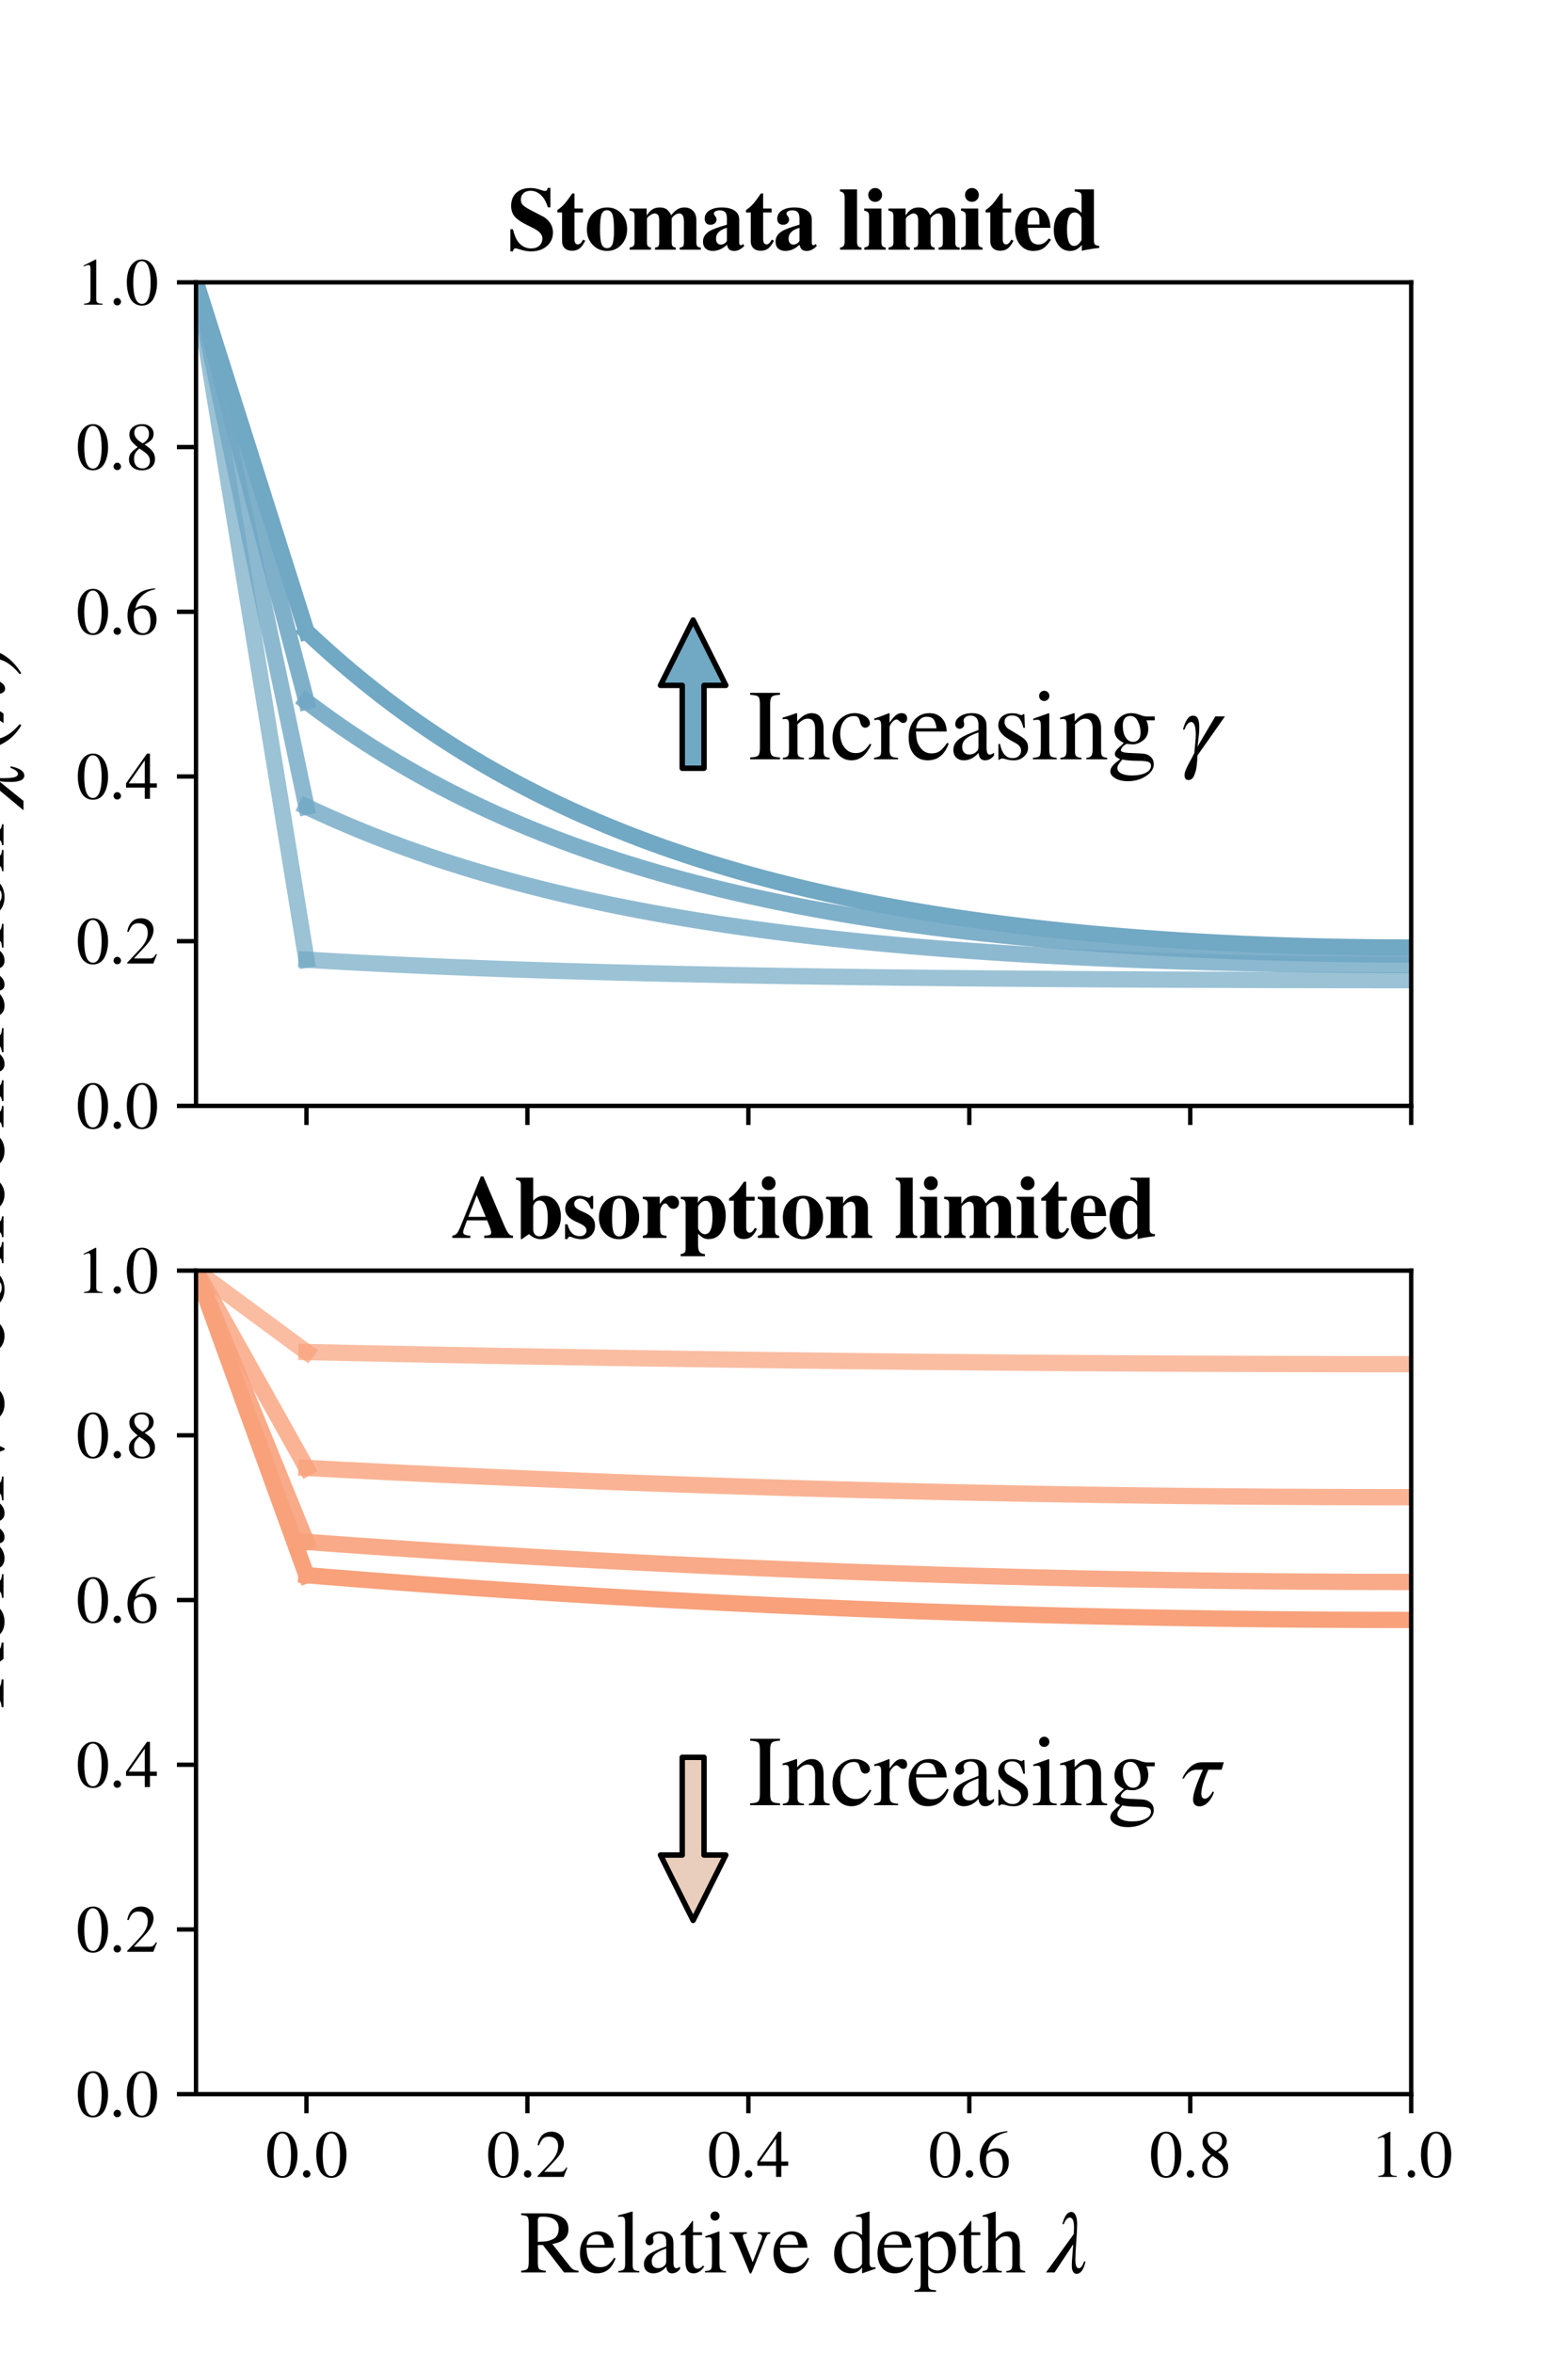 <?xml version="1.0" encoding="utf-8" standalone="no"?>
<!DOCTYPE svg PUBLIC "-//W3C//DTD SVG 1.1//EN"
  "http://www.w3.org/Graphics/SVG/1.1/DTD/svg11.dtd">
<svg xmlns:xlink="http://www.w3.org/1999/xlink" width="288pt" height="432pt" viewBox="0 0 288 432" xmlns="http://www.w3.org/2000/svg" version="1.1">
 <defs>
  <style type="text/css">*{stroke-linejoin: round; stroke-linecap: butt}</style>
 </defs>
 <g id="figure_1">
  <g id="patch_1">
   <path d="M 0 432 
L 288 432 
L 288 0 
L 0 0 
z
" style="fill: #ffffff"/>
  </g>
  <g id="axes_1">
   <g id="patch_2">
    <path d="M 36 203.04 
L 259.2 203.04 
L 259.2 51.84 
L 36 51.84 
z
" style="fill: #ffffff"/>
   </g>
   <g id="matplotlib.axis_1">
    <g id="xtick_1">
     <g id="line2d_1">
      <defs>
       <path id="mc69b7c6aa1" d="M 0 0 
L 0 3.5 
" style="stroke: #000000; stroke-width: 0.8"/>
      </defs>
      <g>
       <use xlink:href="#mc69b7c6aa1" x="56.291" y="203.04" style="stroke: #000000; stroke-width: 0.8"/>
      </g>
     </g>
    </g>
    <g id="xtick_2">
     <g id="line2d_2">
      <g>
       <use xlink:href="#mc69b7c6aa1" x="96.873" y="203.04" style="stroke: #000000; stroke-width: 0.8"/>
      </g>
     </g>
    </g>
    <g id="xtick_3">
     <g id="line2d_3">
      <g>
       <use xlink:href="#mc69b7c6aa1" x="137.455" y="203.04" style="stroke: #000000; stroke-width: 0.8"/>
      </g>
     </g>
    </g>
    <g id="xtick_4">
     <g id="line2d_4">
      <g>
       <use xlink:href="#mc69b7c6aa1" x="178.036" y="203.04" style="stroke: #000000; stroke-width: 0.8"/>
      </g>
     </g>
    </g>
    <g id="xtick_5">
     <g id="line2d_5">
      <g>
       <use xlink:href="#mc69b7c6aa1" x="218.618" y="203.04" style="stroke: #000000; stroke-width: 0.8"/>
      </g>
     </g>
    </g>
    <g id="xtick_6">
     <g id="line2d_6">
      <g>
       <use xlink:href="#mc69b7c6aa1" x="259.2" y="203.04" style="stroke: #000000; stroke-width: 0.8"/>
      </g>
     </g>
    </g>
   </g>
   <g id="matplotlib.axis_2">
    <g id="ytick_1">
     <g id="line2d_7">
      <defs>
       <path id="m0a829a0b84" d="M 0 0 
L -3.5 0 
" style="stroke: #000000; stroke-width: 0.8"/>
      </defs>
      <g>
       <use xlink:href="#m0a829a0b84" x="36" y="203.04" style="stroke: #000000; stroke-width: 0.8"/>
      </g>
     </g>
     <g id="text_1">
      <!-- 0.0 -->
      <g transform="translate(14 207.138) scale(0.12 -0.12)">
       <defs>
        <path id="STIXGeneral-Regular-30" d="M 3046 2112 
Q 3046 1683 2963 1302 
Q 2880 922 2717 602 
Q 2554 282 2266 96 
Q 1978 -90 1600 -90 
Q 1210 -90 915 108 
Q 621 307 461 640 
Q 301 973 227 1350 
Q 154 1728 154 2150 
Q 154 2746 301 3222 
Q 448 3699 790 4012 
Q 1133 4326 1626 4326 
Q 2253 4326 2649 3712 
Q 3046 3098 3046 2112 
z
M 2432 2080 
Q 2432 3091 2217 3625 
Q 2003 4160 1587 4160 
Q 1190 4160 979 3622 
Q 768 3085 768 2106 
Q 768 1120 979 598 
Q 1190 77 1600 77 
Q 2003 77 2217 598 
Q 2432 1120 2432 2080 
z
" transform="scale(0.016)"/>
        <path id="STIXGeneral-Regular-2e" d="M 1158 275 
Q 1158 134 1052 32 
Q 947 -70 800 -70 
Q 653 -70 550 32 
Q 448 134 448 281 
Q 448 429 553 534 
Q 659 640 806 640 
Q 947 640 1052 531 
Q 1158 422 1158 275 
z
" transform="scale(0.016)"/>
       </defs>
       <use xlink:href="#STIXGeneral-Regular-30"/>
       <use xlink:href="#STIXGeneral-Regular-2e" x="50"/>
       <use xlink:href="#STIXGeneral-Regular-30" x="75"/>
      </g>
     </g>
    </g>
    <g id="ytick_2">
     <g id="line2d_8">
      <g>
       <use xlink:href="#m0a829a0b84" x="36" y="172.8" style="stroke: #000000; stroke-width: 0.8"/>
      </g>
     </g>
     <g id="text_2">
      <!-- 0.2 -->
      <g transform="translate(14 176.898) scale(0.12 -0.12)">
       <defs>
        <path id="STIXGeneral-Regular-32" d="M 3034 877 
L 2688 0 
L 186 0 
L 186 77 
L 1325 1286 
Q 1773 1754 1965 2144 
Q 2157 2534 2157 2950 
Q 2157 3379 1920 3616 
Q 1683 3853 1267 3853 
Q 922 3853 720 3673 
Q 518 3494 326 3021 
L 192 3053 
Q 301 3648 630 3987 
Q 960 4326 1523 4326 
Q 2054 4326 2380 4006 
Q 2707 3686 2707 3200 
Q 2707 2477 1888 1613 
L 832 486 
L 2330 486 
Q 2541 486 2665 569 
Q 2790 653 2944 915 
L 3034 877 
z
" transform="scale(0.016)"/>
       </defs>
       <use xlink:href="#STIXGeneral-Regular-30"/>
       <use xlink:href="#STIXGeneral-Regular-2e" x="50"/>
       <use xlink:href="#STIXGeneral-Regular-32" x="75"/>
      </g>
     </g>
    </g>
    <g id="ytick_3">
     <g id="line2d_9">
      <g>
       <use xlink:href="#m0a829a0b84" x="36" y="142.56" style="stroke: #000000; stroke-width: 0.8"/>
      </g>
     </g>
     <g id="text_3">
      <!-- 0.4 -->
      <g transform="translate(14 146.658) scale(0.12 -0.12)">
       <defs>
        <path id="STIXGeneral-Regular-34" d="M 3027 1069 
L 2368 1069 
L 2368 0 
L 1869 0 
L 1869 1069 
L 77 1069 
L 77 1478 
L 2086 4326 
L 2368 4326 
L 2368 1478 
L 3027 1478 
L 3027 1069 
z
M 1869 1478 
L 1869 3674 
L 333 1478 
L 1869 1478 
z
" transform="scale(0.016)"/>
       </defs>
       <use xlink:href="#STIXGeneral-Regular-30"/>
       <use xlink:href="#STIXGeneral-Regular-2e" x="50"/>
       <use xlink:href="#STIXGeneral-Regular-34" x="75"/>
      </g>
     </g>
    </g>
    <g id="ytick_4">
     <g id="line2d_10">
      <g>
       <use xlink:href="#m0a829a0b84" x="36" y="112.32" style="stroke: #000000; stroke-width: 0.8"/>
      </g>
     </g>
     <g id="text_4">
      <!-- 0.6 -->
      <g transform="translate(14 116.418) scale(0.12 -0.12)">
       <defs>
        <path id="STIXGeneral-Regular-36" d="M 2854 4378 
L 2867 4275 
Q 2112 4154 1606 3664 
Q 1101 3174 973 2451 
Q 1344 2739 1786 2739 
Q 2349 2739 2672 2380 
Q 2995 2022 2995 1402 
Q 2995 774 2669 378 
Q 2291 -90 1651 -90 
Q 870 -90 518 557 
Q 218 1107 218 1786 
Q 218 2835 915 3552 
Q 1312 3962 1731 4131 
Q 2150 4301 2854 4378 
z
M 2419 1203 
Q 2419 2445 1555 2445 
Q 1235 2445 1024 2275 
Q 813 2106 813 1702 
Q 813 954 1046 522 
Q 1280 90 1722 90 
Q 2061 90 2240 394 
Q 2419 698 2419 1203 
z
" transform="scale(0.016)"/>
       </defs>
       <use xlink:href="#STIXGeneral-Regular-30"/>
       <use xlink:href="#STIXGeneral-Regular-2e" x="50"/>
       <use xlink:href="#STIXGeneral-Regular-36" x="75"/>
      </g>
     </g>
    </g>
    <g id="ytick_5">
     <g id="line2d_11">
      <g>
       <use xlink:href="#m0a829a0b84" x="36" y="82.08" style="stroke: #000000; stroke-width: 0.8"/>
      </g>
     </g>
     <g id="text_5">
      <!-- 0.8 -->
      <g transform="translate(14 86.178) scale(0.12 -0.12)">
       <defs>
        <path id="STIXGeneral-Regular-38" d="M 2848 992 
Q 2848 499 2505 204 
Q 2163 -90 1587 -90 
Q 1050 -90 704 204 
Q 358 499 358 954 
Q 358 1293 524 1533 
Q 691 1773 1190 2125 
Q 710 2522 553 2765 
Q 397 3008 397 3328 
Q 397 3782 745 4054 
Q 1094 4326 1638 4326 
Q 2106 4326 2410 4060 
Q 2714 3795 2714 3411 
Q 2714 3059 2531 2848 
Q 2349 2637 1856 2374 
Q 2432 1990 2640 1689 
Q 2848 1389 2848 992 
z
M 2272 3411 
Q 2272 3744 2086 3945 
Q 1901 4147 1574 4147 
Q 1248 4147 1059 3977 
Q 870 3808 870 3513 
Q 870 3219 1059 2979 
Q 1248 2739 1670 2490 
Q 1997 2682 2134 2896 
Q 2272 3110 2272 3411 
z
M 1734 1741 
L 1357 1997 
Q 1075 1766 960 1545 
Q 845 1325 845 1011 
Q 845 576 1065 333 
Q 1286 90 1658 90 
Q 1971 90 2166 285 
Q 2362 480 2362 794 
Q 2362 1082 2214 1299 
Q 2067 1517 1734 1741 
z
" transform="scale(0.016)"/>
       </defs>
       <use xlink:href="#STIXGeneral-Regular-30"/>
       <use xlink:href="#STIXGeneral-Regular-2e" x="50"/>
       <use xlink:href="#STIXGeneral-Regular-38" x="75"/>
      </g>
     </g>
    </g>
    <g id="ytick_6">
     <g id="line2d_12">
      <g>
       <use xlink:href="#m0a829a0b84" x="36" y="51.84" style="stroke: #000000; stroke-width: 0.8"/>
      </g>
     </g>
     <g id="text_6">
      <!-- 1.0 -->
      <g transform="translate(14 55.938) scale(0.12 -0.12)">
       <defs>
        <path id="STIXGeneral-Regular-31" d="M 2522 0 
L 755 0 
L 755 96 
Q 1107 115 1235 227 
Q 1363 339 1363 608 
L 1363 3482 
Q 1363 3795 1171 3795 
Q 1082 3795 883 3718 
L 710 3654 
L 710 3744 
L 1856 4326 
L 1914 4307 
L 1914 486 
Q 1914 275 2042 185 
Q 2170 96 2522 96 
L 2522 0 
z
" transform="scale(0.016)"/>
       </defs>
       <use xlink:href="#STIXGeneral-Regular-31"/>
       <use xlink:href="#STIXGeneral-Regular-2e" x="50"/>
       <use xlink:href="#STIXGeneral-Regular-30" x="75"/>
      </g>
     </g>
    </g>
   </g>
   <g id="line2d_13">
    <path d="M 56.291 176.194 
L 58.34 176.318 
L 60.39 176.438 
L 62.44 176.554 
L 64.489 176.667 
L 66.539 176.777 
L 68.588 176.883 
L 70.638 176.986 
L 72.688 177.086 
L 74.737 177.183 
L 76.787 177.277 
L 78.836 177.368 
L 80.886 177.457 
L 82.936 177.542 
L 84.985 177.625 
L 87.035 177.706 
L 89.084 177.784 
L 91.134 177.86 
L 93.183 177.934 
L 95.233 178.005 
L 97.283 178.074 
L 99.332 178.141 
L 101.382 178.206 
L 103.431 178.27 
L 105.481 178.331 
L 107.531 178.39 
L 109.58 178.447 
L 111.63 178.503 
L 113.679 178.557 
L 115.729 178.609 
L 117.779 178.66 
L 119.828 178.709 
L 121.878 178.757 
L 123.927 178.803 
L 125.977 178.848 
L 128.026 178.891 
L 130.076 178.933 
L 132.126 178.974 
L 134.175 179.014 
L 136.225 179.052 
L 138.274 179.089 
L 140.324 179.125 
L 142.374 179.159 
L 144.423 179.193 
L 146.473 179.226 
L 148.522 179.257 
L 150.572 179.288 
L 152.621 179.317 
L 154.671 179.346 
L 156.721 179.373 
L 158.77 179.4 
L 160.82 179.426 
L 162.869 179.451 
L 164.919 179.475 
L 166.969 179.498 
L 169.018 179.521 
L 171.068 179.542 
L 173.117 179.563 
L 175.167 179.584 
L 177.217 179.603 
L 179.266 179.622 
L 181.316 179.64 
L 183.365 179.658 
L 185.415 179.675 
L 187.464 179.691 
L 189.514 179.706 
L 191.564 179.722 
L 193.613 179.736 
L 195.663 179.75 
L 197.712 179.763 
L 199.762 179.776 
L 201.812 179.788 
L 203.861 179.8 
L 205.911 179.811 
L 207.96 179.822 
L 210.01 179.832 
L 212.06 179.842 
L 214.109 179.851 
L 216.159 179.86 
L 218.208 179.868 
L 220.258 179.876 
L 222.307 179.883 
L 224.357 179.89 
L 226.407 179.897 
L 228.456 179.903 
L 230.506 179.908 
L 232.555 179.914 
L 234.605 179.919 
L 236.655 179.923 
L 238.704 179.927 
L 240.754 179.931 
L 242.803 179.934 
L 244.853 179.937 
L 246.902 179.939 
L 248.952 179.941 
L 251.002 179.943 
L 253.051 179.945 
L 255.101 179.945 
L 257.15 179.946 
L 259.2 179.946 
" clip-path="url(#p07ab544525)" style="fill: none; stroke: #71a8c4; stroke-opacity: 0.7; stroke-width: 3; stroke-linecap: square"/>
   </g>
   <g id="line2d_14">
    <path d="M 36 51.84 
L 56.291 176.194 
" clip-path="url(#p07ab544525)" style="fill: none; stroke: #71a8c4; stroke-opacity: 0.7; stroke-width: 3; stroke-linecap: square"/>
   </g>
   <g id="line2d_15">
    <path d="M 56.291 148.11 
L 58.34 149.068 
L 60.39 149.997 
L 62.44 150.898 
L 64.489 151.772 
L 66.539 152.62 
L 68.588 153.443 
L 70.638 154.24 
L 72.688 155.014 
L 74.737 155.764 
L 76.787 156.492 
L 78.836 157.198 
L 80.886 157.883 
L 82.936 158.547 
L 84.985 159.19 
L 87.035 159.815 
L 89.084 160.421 
L 91.134 161.008 
L 93.183 161.577 
L 95.233 162.13 
L 97.283 162.665 
L 99.332 163.185 
L 101.382 163.688 
L 103.431 164.176 
L 105.481 164.65 
L 107.531 165.109 
L 109.58 165.554 
L 111.63 165.985 
L 113.679 166.403 
L 115.729 166.808 
L 117.779 167.201 
L 119.828 167.582 
L 121.878 167.951 
L 123.927 168.309 
L 125.977 168.655 
L 128.026 168.991 
L 130.076 169.316 
L 132.126 169.632 
L 134.175 169.937 
L 136.225 170.233 
L 138.274 170.519 
L 140.324 170.797 
L 142.374 171.066 
L 144.423 171.326 
L 146.473 171.578 
L 148.522 171.821 
L 150.572 172.057 
L 152.621 172.286 
L 154.671 172.507 
L 156.721 172.72 
L 158.77 172.927 
L 160.82 173.127 
L 162.869 173.32 
L 164.919 173.507 
L 166.969 173.687 
L 169.018 173.862 
L 171.068 174.03 
L 173.117 174.193 
L 175.167 174.35 
L 177.217 174.501 
L 179.266 174.647 
L 181.316 174.788 
L 183.365 174.923 
L 185.415 175.054 
L 187.464 175.18 
L 189.514 175.301 
L 191.564 175.417 
L 193.613 175.529 
L 195.663 175.636 
L 197.712 175.739 
L 199.762 175.838 
L 201.812 175.933 
L 203.861 176.023 
L 205.911 176.11 
L 207.96 176.193 
L 210.01 176.272 
L 212.06 176.347 
L 214.109 176.418 
L 216.159 176.486 
L 218.208 176.55 
L 220.258 176.611 
L 222.307 176.668 
L 224.357 176.722 
L 226.407 176.773 
L 228.456 176.82 
L 230.506 176.864 
L 232.555 176.905 
L 234.605 176.943 
L 236.655 176.977 
L 238.704 177.009 
L 240.754 177.037 
L 242.803 177.062 
L 244.853 177.084 
L 246.902 177.104 
L 248.952 177.12 
L 251.002 177.133 
L 253.051 177.143 
L 255.101 177.151 
L 257.15 177.155 
L 259.2 177.157 
" clip-path="url(#p07ab544525)" style="fill: none; stroke: #71a8c4; stroke-opacity: 0.8; stroke-width: 3; stroke-linecap: square"/>
   </g>
   <g id="line2d_16">
    <path d="M 36 51.84 
L 56.291 148.11 
" clip-path="url(#p07ab544525)" style="fill: none; stroke: #71a8c4; stroke-opacity: 0.8; stroke-width: 3; stroke-linecap: square"/>
   </g>
   <g id="line2d_17">
    <path d="M 56.291 128.799 
L 58.34 130.33 
L 60.39 131.816 
L 62.44 133.256 
L 64.489 134.654 
L 66.539 136.009 
L 68.588 137.324 
L 70.638 138.6 
L 72.688 139.836 
L 74.737 141.036 
L 76.787 142.2 
L 78.836 143.328 
L 80.886 144.423 
L 82.936 145.484 
L 84.985 146.514 
L 87.035 147.512 
L 89.084 148.481 
L 91.134 149.42 
L 93.183 150.33 
L 95.233 151.213 
L 97.283 152.07 
L 99.332 152.9 
L 101.382 153.705 
L 103.431 154.485 
L 105.481 155.242 
L 107.531 155.976 
L 109.58 156.687 
L 111.63 157.377 
L 113.679 158.045 
L 115.729 158.693 
L 117.779 159.322 
L 119.828 159.93 
L 121.878 160.52 
L 123.927 161.092 
L 125.977 161.646 
L 128.026 162.183 
L 130.076 162.703 
L 132.126 163.207 
L 134.175 163.696 
L 136.225 164.169 
L 138.274 164.627 
L 140.324 165.07 
L 142.374 165.5 
L 144.423 165.916 
L 146.473 166.319 
L 148.522 166.708 
L 150.572 167.086 
L 152.621 167.451 
L 154.671 167.804 
L 156.721 168.146 
L 158.77 168.476 
L 160.82 168.796 
L 162.869 169.105 
L 164.919 169.403 
L 166.969 169.692 
L 169.018 169.97 
L 171.068 170.24 
L 173.117 170.5 
L 175.167 170.75 
L 177.217 170.992 
L 179.266 171.226 
L 181.316 171.451 
L 183.365 171.668 
L 185.415 171.877 
L 187.464 172.078 
L 189.514 172.271 
L 191.564 172.457 
L 193.613 172.636 
L 195.663 172.808 
L 197.712 172.972 
L 199.762 173.13 
L 201.812 173.282 
L 203.861 173.427 
L 205.911 173.565 
L 207.96 173.697 
L 210.01 173.823 
L 212.06 173.943 
L 214.109 174.058 
L 216.159 174.166 
L 218.208 174.269 
L 220.258 174.366 
L 222.307 174.458 
L 224.357 174.544 
L 226.407 174.625 
L 228.456 174.7 
L 230.506 174.771 
L 232.555 174.836 
L 234.605 174.896 
L 236.655 174.951 
L 238.704 175.002 
L 240.754 175.047 
L 242.803 175.087 
L 244.853 175.123 
L 246.902 175.154 
L 248.952 175.18 
L 251.002 175.201 
L 253.051 175.217 
L 255.101 175.229 
L 257.15 175.236 
L 259.2 175.239 
" clip-path="url(#p07ab544525)" style="fill: none; stroke: #71a8c4; stroke-opacity: 0.9; stroke-width: 3; stroke-linecap: square"/>
   </g>
   <g id="line2d_18">
    <path d="M 36 51.84 
L 56.291 128.799 
" clip-path="url(#p07ab544525)" style="fill: none; stroke: #71a8c4; stroke-opacity: 0.9; stroke-width: 3; stroke-linecap: square"/>
   </g>
   <g id="line2d_19">
    <path d="M 56.291 115.941 
L 58.34 117.854 
L 60.39 119.71 
L 62.44 121.51 
L 64.489 123.256 
L 66.539 124.949 
L 68.588 126.592 
L 70.638 128.185 
L 72.688 129.731 
L 74.737 131.23 
L 76.787 132.683 
L 78.836 134.093 
L 80.886 135.461 
L 82.936 136.787 
L 84.985 138.073 
L 87.035 139.321 
L 89.084 140.531 
L 91.134 141.704 
L 93.183 142.841 
L 95.233 143.945 
L 97.283 145.014 
L 99.332 146.052 
L 101.382 147.058 
L 103.431 148.033 
L 105.481 148.978 
L 107.531 149.895 
L 109.58 150.784 
L 111.63 151.645 
L 113.679 152.481 
L 115.729 153.29 
L 117.779 154.075 
L 119.828 154.836 
L 121.878 155.573 
L 123.927 156.287 
L 125.977 156.979 
L 128.026 157.65 
L 130.076 158.3 
L 132.126 158.93 
L 134.175 159.54 
L 136.225 160.131 
L 138.274 160.703 
L 140.324 161.257 
L 142.374 161.794 
L 144.423 162.314 
L 146.473 162.817 
L 148.522 163.304 
L 150.572 163.775 
L 152.621 164.231 
L 154.671 164.673 
L 156.721 165.1 
L 158.77 165.513 
L 160.82 165.912 
L 162.869 166.298 
L 164.919 166.671 
L 166.969 167.031 
L 169.018 167.38 
L 171.068 167.716 
L 173.117 168.041 
L 175.167 168.354 
L 177.217 168.656 
L 179.266 168.948 
L 181.316 169.229 
L 183.365 169.5 
L 185.415 169.761 
L 187.464 170.012 
L 189.514 170.254 
L 191.564 170.486 
L 193.613 170.71 
L 195.663 170.924 
L 197.712 171.13 
L 199.762 171.327 
L 201.812 171.517 
L 203.861 171.698 
L 205.911 171.87 
L 207.96 172.036 
L 210.01 172.193 
L 212.06 172.343 
L 214.109 172.486 
L 216.159 172.621 
L 218.208 172.75 
L 220.258 172.871 
L 222.307 172.986 
L 224.357 173.093 
L 226.407 173.194 
L 228.456 173.289 
L 230.506 173.377 
L 232.555 173.458 
L 234.605 173.534 
L 236.655 173.603 
L 238.704 173.665 
L 240.754 173.722 
L 242.803 173.772 
L 244.853 173.817 
L 246.902 173.855 
L 248.952 173.888 
L 251.002 173.914 
L 253.051 173.935 
L 255.101 173.95 
L 257.15 173.958 
L 259.2 173.961 
" clip-path="url(#p07ab544525)" style="fill: none; stroke: #71a8c4; stroke-width: 3; stroke-linecap: square"/>
   </g>
   <g id="line2d_20">
    <path d="M 36 51.84 
L 56.291 115.941 
" clip-path="url(#p07ab544525)" style="fill: none; stroke: #71a8c4; stroke-width: 3; stroke-linecap: square"/>
   </g>
   <g id="patch_3">
    <path d="M 36 203.04 
L 36 51.84 
" style="fill: none; stroke: #000000; stroke-width: 0.8; stroke-linejoin: miter; stroke-linecap: square"/>
   </g>
   <g id="patch_4">
    <path d="M 259.2 203.04 
L 259.2 51.84 
" style="fill: none; stroke: #000000; stroke-width: 0.8; stroke-linejoin: miter; stroke-linecap: square"/>
   </g>
   <g id="patch_5">
    <path d="M 36 203.04 
L 259.2 203.04 
" style="fill: none; stroke: #000000; stroke-width: 0.8; stroke-linejoin: miter; stroke-linecap: square"/>
   </g>
   <g id="patch_6">
    <path d="M 36 51.84 
L 259.2 51.84 
" style="fill: none; stroke: #000000; stroke-width: 0.8; stroke-linejoin: miter; stroke-linecap: square"/>
   </g>
   <g id="text_7">
    <!-- Increasing $\gamma$ -->
    <g transform="translate(137.455 139.536) scale(0.18 -0.18)">
     <defs>
      <path id="STIXGeneral-Regular-49" d="M 2016 0 
L 115 0 
L 115 122 
Q 518 134 627 240 
Q 736 346 736 717 
L 736 3526 
Q 736 3898 633 3994 
Q 531 4090 115 4115 
L 115 4237 
L 2016 4237 
L 2016 4115 
Q 1613 4096 1501 3993 
Q 1389 3891 1389 3526 
L 1389 717 
Q 1389 358 1504 246 
Q 1619 134 2016 122 
L 2016 0 
z
" transform="scale(0.016)"/>
      <path id="STIXGeneral-Regular-6e" d="M 3104 0 
L 1773 0 
L 1779 96 
Q 2016 115 2096 233 
Q 2176 352 2176 672 
L 2176 1946 
Q 2176 2592 1709 2592 
Q 1549 2592 1408 2515 
Q 1267 2438 1050 2227 
L 1050 461 
Q 1050 269 1136 192 
Q 1222 115 1466 96 
L 1466 0 
L 115 0 
L 115 96 
Q 358 115 435 214 
Q 512 314 512 602 
L 512 2157 
Q 512 2394 467 2483 
Q 422 2573 288 2573 
Q 160 2573 102 2547 
L 102 2656 
Q 550 2784 979 2944 
L 1030 2925 
L 1030 2426 
L 1037 2426 
Q 1491 2944 1958 2944 
Q 2323 2944 2518 2688 
Q 2714 2432 2714 1958 
L 2714 544 
Q 2714 288 2790 205 
Q 2867 122 3104 96 
L 3104 0 
z
" transform="scale(0.016)"/>
      <path id="STIXGeneral-Regular-63" d="M 2547 998 
L 2637 941 
Q 2362 403 2112 205 
Q 1786 -64 1376 -64 
Q 845 -64 502 336 
Q 160 736 160 1357 
Q 160 2170 698 2618 
Q 1094 2944 1562 2944 
Q 1965 2944 2256 2749 
Q 2547 2554 2547 2285 
Q 2547 2176 2457 2096 
Q 2368 2016 2246 2016 
Q 2022 2016 1939 2310 
L 1901 2451 
Q 1850 2630 1773 2694 
Q 1696 2758 1523 2758 
Q 1133 2758 893 2451 
Q 653 2144 653 1645 
Q 653 1094 928 745 
Q 1203 397 1645 397 
Q 1920 397 2118 528 
Q 2317 659 2547 998 
z
" transform="scale(0.016)"/>
      <path id="STIXGeneral-Regular-72" d="M 1024 2931 
L 1024 2342 
Q 1267 2688 1430 2816 
Q 1594 2944 1792 2944 
Q 1958 2944 2051 2854 
Q 2144 2765 2144 2605 
Q 2144 2470 2077 2393 
Q 2010 2317 1894 2317 
Q 1773 2317 1638 2445 
Q 1536 2541 1472 2541 
Q 1338 2541 1181 2355 
Q 1024 2170 1024 2016 
L 1024 576 
Q 1024 301 1133 205 
Q 1242 109 1568 96 
L 1568 0 
L 32 0 
L 32 96 
Q 339 154 412 224 
Q 486 294 486 538 
L 486 2138 
Q 486 2349 438 2435 
Q 390 2522 269 2522 
Q 166 2522 45 2496 
L 45 2598 
Q 448 2726 992 2944 
L 1024 2931 
z
" transform="scale(0.016)"/>
      <path id="STIXGeneral-Regular-65" d="M 2611 1050 
L 2714 1005 
Q 2330 -64 1376 -64 
Q 813 -64 486 329 
Q 160 723 160 1389 
Q 160 2074 525 2509 
Q 890 2944 1485 2944 
Q 2061 2944 2374 2502 
Q 2560 2246 2592 1773 
L 621 1773 
Q 646 1370 700 1158 
Q 755 947 915 730 
Q 1184 378 1626 378 
Q 1939 378 2153 531 
Q 2368 685 2611 1050 
z
M 634 1978 
L 1939 1978 
Q 1882 2381 1750 2547 
Q 1619 2714 1312 2714 
Q 1043 2714 864 2525 
Q 685 2336 634 1978 
z
" transform="scale(0.016)"/>
      <path id="STIXGeneral-Regular-61" d="M 2829 422 
L 2829 243 
Q 2586 -64 2253 -64 
Q 1888 -64 1843 403 
L 1837 403 
Q 1427 -64 909 -64 
Q 608 -64 422 112 
Q 237 288 237 602 
Q 237 1050 685 1350 
Q 992 1555 1837 1869 
L 1837 2214 
Q 1837 2502 1699 2646 
Q 1562 2790 1338 2790 
Q 1146 2790 1018 2697 
Q 890 2605 890 2477 
Q 890 2419 909 2348 
Q 928 2278 928 2208 
Q 928 2112 841 2029 
Q 755 1946 634 1946 
Q 525 1946 441 2029 
Q 358 2112 358 2240 
Q 358 2547 685 2752 
Q 986 2944 1421 2944 
Q 1939 2944 2176 2656 
Q 2291 2522 2323 2384 
Q 2355 2246 2355 1946 
L 2355 723 
Q 2355 301 2554 301 
Q 2682 301 2829 422 
z
M 1837 813 
L 1837 1715 
Q 1248 1510 1018 1293 
Q 800 1094 800 800 
Q 800 557 921 432 
Q 1043 307 1242 307 
Q 1453 307 1613 410 
Q 1747 506 1792 589 
Q 1837 672 1837 813 
z
" transform="scale(0.016)"/>
      <path id="STIXGeneral-Regular-73" d="M 998 1926 
L 1664 1523 
Q 1984 1331 2105 1164 
Q 2227 998 2227 736 
Q 2227 416 1961 176 
Q 1696 -64 1331 -64 
Q 1030 -64 864 -6 
Q 691 51 570 51 
Q 461 51 416 -26 
L 333 -26 
L 333 979 
L 435 979 
Q 538 512 730 294 
Q 922 77 1248 77 
Q 1485 77 1632 211 
Q 1779 346 1779 550 
Q 1779 845 1440 1030 
L 1094 1222 
Q 326 1651 326 2150 
Q 326 2522 566 2730 
Q 806 2938 1210 2938 
Q 1491 2938 1638 2867 
Q 1754 2816 1818 2816 
Q 1862 2816 1920 2880 
L 1990 2880 
L 2022 2010 
L 1926 2010 
Q 1818 2445 1654 2621 
Q 1491 2797 1203 2797 
Q 986 2797 854 2688 
Q 723 2579 723 2362 
Q 723 2253 796 2128 
Q 870 2003 998 1926 
z
" transform="scale(0.016)"/>
      <path id="STIXGeneral-Regular-69" d="M 1152 4045 
Q 1152 3904 1056 3811 
Q 960 3718 819 3718 
Q 685 3718 592 3811 
Q 499 3904 499 4045 
Q 499 4179 595 4275 
Q 691 4371 826 4371 
Q 966 4371 1059 4275 
Q 1152 4179 1152 4045 
z
M 1619 0 
L 102 0 
L 102 96 
Q 435 115 521 211 
Q 608 307 608 666 
L 608 2118 
Q 608 2342 563 2432 
Q 518 2522 397 2522 
Q 243 2522 128 2490 
L 128 2592 
L 1120 2944 
L 1146 2918 
L 1146 672 
Q 1146 314 1226 218 
Q 1306 122 1619 96 
L 1619 0 
z
" transform="scale(0.016)"/>
      <path id="STIXGeneral-Regular-67" d="M 3008 2483 
L 2477 2483 
Q 2598 2208 2598 1946 
Q 2598 1453 2265 1203 
Q 1933 954 1600 954 
Q 1530 954 1357 973 
L 1235 986 
Q 1107 947 979 812 
Q 851 678 851 582 
Q 851 435 1350 410 
L 2176 371 
Q 2528 358 2739 172 
Q 2950 -13 2950 -314 
Q 2950 -685 2566 -986 
Q 2035 -1395 1286 -1395 
Q 826 -1395 502 -1212 
Q 179 -1030 179 -774 
Q 179 -595 320 -419 
Q 461 -243 806 6 
Q 602 102 534 172 
Q 467 243 467 346 
Q 467 531 762 787 
Q 909 915 1037 1043 
Q 717 1203 579 1401 
Q 442 1600 442 1901 
Q 442 2336 752 2640 
Q 1062 2944 1510 2944 
Q 1766 2944 2022 2848 
L 2163 2797 
Q 2349 2733 2515 2733 
L 3008 2733 
L 3008 2483 
z
M 973 2163 
L 973 2144 
Q 973 1683 1155 1398 
Q 1338 1114 1632 1114 
Q 1850 1114 1978 1270 
Q 2106 1427 2106 1690 
Q 2106 2112 1914 2464 
Q 1754 2765 1446 2765 
Q 1222 2765 1097 2605 
Q 973 2445 973 2163 
z
M 2771 -410 
Q 2771 -230 2595 -163 
Q 2419 -96 1978 -96 
Q 1344 -96 941 -13 
Q 749 -243 688 -348 
Q 627 -454 627 -563 
Q 627 -774 880 -902 
Q 1133 -1030 1555 -1030 
Q 2099 -1030 2435 -860 
Q 2771 -691 2771 -410 
z
" transform="scale(0.016)"/>
      <path id="STIXGeneral-Regular-20" transform="scale(0.016)"/>
      <path id="STIXGeneral-Italic-3b3" d="M 2803 2739 
L 1050 250 
Q 1037 32 1030 -73 
Q 1024 -179 998 -406 
Q 973 -634 934 -758 
Q 896 -883 835 -1033 
Q 774 -1184 681 -1251 
Q 589 -1318 467 -1318 
Q 224 -1318 224 -998 
Q 224 -845 329 -608 
Q 435 -371 608 -57 
Q 781 256 845 397 
Q 941 1293 941 1555 
Q 941 2381 634 2381 
Q 538 2381 422 2259 
Q 307 2138 224 1894 
L 122 1894 
Q 358 2784 755 2784 
Q 986 2784 1075 2589 
Q 1165 2394 1165 2029 
Q 1165 1850 1145 1632 
Q 1126 1414 1091 1148 
Q 1056 883 1050 813 
L 2189 2739 
L 2803 2739 
z
" transform="scale(0.016)"/>
     </defs>
     <use xlink:href="#STIXGeneral-Regular-49" transform="translate(0 0.703)"/>
     <use xlink:href="#STIXGeneral-Regular-6e" transform="translate(33.3 0.703)"/>
     <use xlink:href="#STIXGeneral-Regular-63" transform="translate(83.3 0.703)"/>
     <use xlink:href="#STIXGeneral-Regular-72" transform="translate(127.7 0.703)"/>
     <use xlink:href="#STIXGeneral-Regular-65" transform="translate(161 0.703)"/>
     <use xlink:href="#STIXGeneral-Regular-61" transform="translate(205.4 0.703)"/>
     <use xlink:href="#STIXGeneral-Regular-73" transform="translate(249.8 0.703)"/>
     <use xlink:href="#STIXGeneral-Regular-69" transform="translate(288.7 0.703)"/>
     <use xlink:href="#STIXGeneral-Regular-6e" transform="translate(316.5 0.703)"/>
     <use xlink:href="#STIXGeneral-Regular-67" transform="translate(366.5 0.703)"/>
     <use xlink:href="#STIXGeneral-Regular-20" transform="translate(416.5 0.703)"/>
     <use xlink:href="#STIXGeneral-Italic-3b3" transform="translate(441.5 0.703)"/>
    </g>
   </g>
   <g id="patch_7">
    <path d="M 125.309 141.05 
Q 125.309 133.44 125.309 125.829 
L 121.309 125.829 
Q 124.309 119.83 127.309 113.832 
Q 130.309 119.83 133.309 125.829 
L 129.309 125.829 
Q 129.309 133.44 129.309 141.05 
L 125.309 141.05 
z
" style="fill: #71a8c4; stroke: #000000; stroke-linecap: round"/>
   </g>
   <g id="text_8">
    <!-- Stomata limited -->
    <g transform="translate(93.162 45.84) scale(0.16 -0.16)">
     <defs>
      <path id="STIXGeneral-Bold-53" d="M 3098 3034 
L 2918 3034 
Q 2752 3578 2470 3866 
Q 2125 4224 1683 4224 
Q 1357 4224 1168 4048 
Q 979 3872 979 3590 
Q 979 3360 1113 3213 
Q 1248 3066 1638 2861 
Q 1754 2797 2077 2633 
Q 2400 2470 2586 2368 
Q 2899 2195 3091 1897 
Q 3283 1600 3283 1242 
Q 3283 634 2844 256 
Q 2406 -122 1696 -122 
Q 1306 -122 864 32 
Q 666 96 602 96 
Q 525 96 480 48 
Q 435 0 410 -122 
L 224 -122 
L 224 1466 
L 410 1466 
Q 557 851 794 550 
Q 1158 90 1715 90 
Q 2086 90 2304 285 
Q 2522 480 2522 813 
Q 2522 1120 2157 1376 
Q 1997 1491 1376 1792 
Q 806 2067 544 2368 
Q 282 2669 282 3136 
Q 282 3744 656 4083 
Q 1030 4422 1683 4422 
Q 2035 4422 2432 4275 
Q 2624 4211 2701 4211 
Q 2790 4211 2832 4256 
Q 2874 4301 2906 4429 
L 3098 4429 
L 3098 3034 
z
" transform="scale(0.016)"/>
      <path id="STIXGeneral-Bold-74" d="M 1965 717 
L 2125 646 
Q 1926 250 1712 86 
Q 1498 -77 1178 -77 
Q 845 -77 653 105 
Q 461 288 461 608 
L 461 2669 
L 122 2669 
L 122 2842 
Q 435 3053 646 3299 
Q 858 3546 1190 4032 
L 1350 4032 
L 1350 2950 
L 1958 2950 
L 1958 2669 
L 1350 2669 
L 1350 762 
Q 1350 378 1600 378 
Q 1786 378 1965 717 
z
" transform="scale(0.016)"/>
      <path id="STIXGeneral-Bold-6f" d="M 3046 1466 
Q 3046 794 2633 352 
Q 2221 -90 1600 -90 
Q 992 -90 576 348 
Q 160 787 160 1459 
Q 160 2157 573 2592 
Q 986 3027 1626 3027 
Q 2234 3027 2640 2585 
Q 3046 2144 3046 1466 
z
M 2106 1395 
Q 2106 2214 1997 2521 
Q 1888 2829 1606 2829 
Q 1312 2829 1206 2525 
Q 1101 2221 1101 1395 
Q 1101 698 1216 403 
Q 1331 109 1606 109 
Q 1882 109 1994 393 
Q 2106 678 2106 1395 
z
" transform="scale(0.016)"/>
      <path id="STIXGeneral-Bold-6d" d="M 5210 0 
L 3693 0 
L 3693 154 
Q 3872 166 3936 246 
Q 4000 326 4000 531 
L 4000 1990 
Q 4000 2598 3661 2598 
Q 3475 2598 3290 2438 
Q 3232 2394 3174 2323 
Q 3117 2253 3117 2227 
L 3117 531 
Q 3117 346 3181 259 
Q 3245 173 3411 154 
L 3411 0 
L 1926 0 
L 1926 154 
Q 2099 166 2163 249 
Q 2227 333 2227 531 
L 2227 2067 
Q 2227 2355 2147 2476 
Q 2067 2598 1882 2598 
Q 1760 2598 1552 2454 
Q 1344 2310 1344 2202 
L 1344 531 
Q 1344 346 1405 262 
Q 1466 179 1632 154 
L 1632 0 
L 102 0 
L 102 154 
Q 314 192 384 272 
Q 454 352 454 550 
L 454 2387 
Q 454 2611 384 2688 
Q 314 2765 96 2797 
L 96 2950 
L 1325 2950 
L 1325 2470 
L 1344 2470 
Q 1530 2765 1744 2896 
Q 1958 3027 2266 3027 
Q 2566 3027 2752 2899 
Q 2938 2771 3085 2470 
Q 3334 2778 3542 2902 
Q 3750 3027 4026 3027 
Q 4422 3027 4656 2784 
Q 4890 2541 4890 2118 
L 4890 531 
Q 4890 326 4957 243 
Q 5024 160 5210 154 
L 5210 0 
z
" transform="scale(0.016)"/>
      <path id="STIXGeneral-Bold-61" d="M 3027 410 
L 3123 275 
Q 2784 -90 2406 -90 
Q 2170 -90 2051 9 
Q 1933 109 1882 352 
Q 1395 -90 864 -90 
Q 544 -90 352 80 
Q 160 250 160 589 
Q 160 1018 589 1306 
Q 909 1517 1875 1792 
L 1875 2227 
Q 1875 2541 1756 2681 
Q 1638 2822 1357 2822 
Q 1178 2822 1059 2758 
Q 941 2694 941 2586 
Q 941 2515 1011 2438 
Q 1133 2291 1133 2170 
Q 1133 2003 1011 1894 
Q 890 1786 698 1786 
Q 499 1786 390 1901 
Q 282 2016 282 2221 
Q 282 2598 618 2812 
Q 954 3027 1504 3027 
Q 2093 3027 2425 2803 
Q 2758 2579 2758 2170 
L 2758 499 
Q 2758 320 2893 320 
Q 2938 320 2963 346 
L 3027 410 
z
M 1875 621 
L 1875 1568 
Q 1094 1350 1094 794 
Q 1094 589 1187 477 
Q 1280 365 1427 365 
Q 1696 365 1875 621 
z
" transform="scale(0.016)"/>
      <path id="STIXGeneral-Bold-20" transform="scale(0.016)"/>
      <path id="STIXGeneral-Bold-6c" d="M 1638 0 
L 102 0 
L 102 154 
Q 429 179 429 557 
L 429 3757 
Q 429 4147 96 4173 
L 96 4326 
L 1318 4326 
L 1318 557 
Q 1318 346 1395 253 
Q 1472 160 1638 154 
L 1638 0 
z
" transform="scale(0.016)"/>
      <path id="STIXGeneral-Bold-69" d="M 1376 3923 
Q 1376 3712 1232 3571 
Q 1088 3430 877 3430 
Q 666 3430 525 3571 
Q 384 3712 384 3923 
Q 384 4134 528 4278 
Q 672 4422 890 4422 
Q 1088 4422 1232 4275 
Q 1376 4128 1376 3923 
z
M 1638 0 
L 102 0 
L 102 154 
Q 326 205 384 275 
Q 442 346 442 563 
L 442 2387 
Q 442 2598 374 2675 
Q 307 2752 96 2797 
L 96 2950 
L 1331 2950 
L 1331 544 
Q 1331 339 1398 259 
Q 1466 179 1638 154 
L 1638 0 
z
" transform="scale(0.016)"/>
      <path id="STIXGeneral-Bold-65" d="M 2579 806 
L 2733 717 
Q 2451 269 2166 89 
Q 1882 -90 1466 -90 
Q 890 -90 525 342 
Q 160 774 160 1434 
Q 160 2150 528 2588 
Q 896 3027 1498 3027 
Q 2029 3027 2317 2707 
Q 2656 2336 2694 1568 
L 1082 1568 
Q 1101 1299 1133 1116 
Q 1165 934 1241 748 
Q 1318 563 1468 467 
Q 1619 371 1843 371 
Q 2048 371 2214 470 
Q 2381 570 2579 806 
z
M 1907 1805 
L 1907 1939 
Q 1907 2406 1850 2528 
Q 1773 2688 1699 2758 
Q 1626 2829 1498 2829 
Q 1267 2829 1158 2595 
Q 1050 2362 1050 1805 
L 1907 1805 
z
" transform="scale(0.016)"/>
      <path id="STIXGeneral-Bold-64" d="M 3418 128 
L 3021 77 
Q 2496 6 2170 -83 
L 2170 333 
Q 1946 96 1760 3 
Q 1574 -90 1318 -90 
Q 813 -90 486 332 
Q 160 755 160 1414 
Q 160 2112 509 2569 
Q 858 3027 1389 3027 
Q 1606 3027 1776 2940 
Q 1946 2854 2150 2630 
L 2150 3802 
Q 2150 4026 2067 4086 
Q 1984 4147 1664 4173 
L 1664 4326 
L 3040 4326 
L 3040 646 
Q 3040 442 3120 365 
Q 3200 288 3418 275 
L 3418 128 
z
M 2150 717 
L 2150 2272 
Q 2080 2458 1945 2563 
Q 1811 2669 1651 2669 
Q 1107 2669 1107 1466 
Q 1107 269 1606 269 
Q 1837 269 2029 506 
Q 2150 666 2150 717 
z
" transform="scale(0.016)"/>
     </defs>
     <use xlink:href="#STIXGeneral-Bold-53"/>
     <use xlink:href="#STIXGeneral-Bold-74" x="55.6"/>
     <use xlink:href="#STIXGeneral-Bold-6f" x="88.9"/>
     <use xlink:href="#STIXGeneral-Bold-6d" x="138.9"/>
     <use xlink:href="#STIXGeneral-Bold-61" x="222.2"/>
     <use xlink:href="#STIXGeneral-Bold-74" x="272.2"/>
     <use xlink:href="#STIXGeneral-Bold-61" x="305.5"/>
     <use xlink:href="#STIXGeneral-Bold-20" x="355.5"/>
     <use xlink:href="#STIXGeneral-Bold-6c" x="380.5"/>
     <use xlink:href="#STIXGeneral-Bold-69" x="408.3"/>
     <use xlink:href="#STIXGeneral-Bold-6d" x="436.1"/>
     <use xlink:href="#STIXGeneral-Bold-69" x="519.4"/>
     <use xlink:href="#STIXGeneral-Bold-74" x="547.2"/>
     <use xlink:href="#STIXGeneral-Bold-65" x="580.5"/>
     <use xlink:href="#STIXGeneral-Bold-64" x="624.9"/>
    </g>
   </g>
  </g>
  <g id="axes_2">
   <g id="patch_8">
    <path d="M 36 384.48 
L 259.2 384.48 
L 259.2 233.28 
L 36 233.28 
z
" style="fill: #ffffff"/>
   </g>
   <g id="matplotlib.axis_3">
    <g id="xtick_7">
     <g id="line2d_21">
      <g>
       <use xlink:href="#mc69b7c6aa1" x="56.291" y="384.48" style="stroke: #000000; stroke-width: 0.8"/>
      </g>
     </g>
     <g id="text_9">
      <!-- 0.0 -->
      <g transform="translate(48.791 399.676) scale(0.12 -0.12)">
       <use xlink:href="#STIXGeneral-Regular-30"/>
       <use xlink:href="#STIXGeneral-Regular-2e" x="50"/>
       <use xlink:href="#STIXGeneral-Regular-30" x="75"/>
      </g>
     </g>
    </g>
    <g id="xtick_8">
     <g id="line2d_22">
      <g>
       <use xlink:href="#mc69b7c6aa1" x="96.873" y="384.48" style="stroke: #000000; stroke-width: 0.8"/>
      </g>
     </g>
     <g id="text_10">
      <!-- 0.2 -->
      <g transform="translate(89.373 399.676) scale(0.12 -0.12)">
       <use xlink:href="#STIXGeneral-Regular-30"/>
       <use xlink:href="#STIXGeneral-Regular-2e" x="50"/>
       <use xlink:href="#STIXGeneral-Regular-32" x="75"/>
      </g>
     </g>
    </g>
    <g id="xtick_9">
     <g id="line2d_23">
      <g>
       <use xlink:href="#mc69b7c6aa1" x="137.455" y="384.48" style="stroke: #000000; stroke-width: 0.8"/>
      </g>
     </g>
     <g id="text_11">
      <!-- 0.4 -->
      <g transform="translate(129.955 399.676) scale(0.12 -0.12)">
       <use xlink:href="#STIXGeneral-Regular-30"/>
       <use xlink:href="#STIXGeneral-Regular-2e" x="50"/>
       <use xlink:href="#STIXGeneral-Regular-34" x="75"/>
      </g>
     </g>
    </g>
    <g id="xtick_10">
     <g id="line2d_24">
      <g>
       <use xlink:href="#mc69b7c6aa1" x="178.036" y="384.48" style="stroke: #000000; stroke-width: 0.8"/>
      </g>
     </g>
     <g id="text_12">
      <!-- 0.6 -->
      <g transform="translate(170.536 399.676) scale(0.12 -0.12)">
       <use xlink:href="#STIXGeneral-Regular-30"/>
       <use xlink:href="#STIXGeneral-Regular-2e" x="50"/>
       <use xlink:href="#STIXGeneral-Regular-36" x="75"/>
      </g>
     </g>
    </g>
    <g id="xtick_11">
     <g id="line2d_25">
      <g>
       <use xlink:href="#mc69b7c6aa1" x="218.618" y="384.48" style="stroke: #000000; stroke-width: 0.8"/>
      </g>
     </g>
     <g id="text_13">
      <!-- 0.8 -->
      <g transform="translate(211.118 399.676) scale(0.12 -0.12)">
       <use xlink:href="#STIXGeneral-Regular-30"/>
       <use xlink:href="#STIXGeneral-Regular-2e" x="50"/>
       <use xlink:href="#STIXGeneral-Regular-38" x="75"/>
      </g>
     </g>
    </g>
    <g id="xtick_12">
     <g id="line2d_26">
      <g>
       <use xlink:href="#mc69b7c6aa1" x="259.2" y="384.48" style="stroke: #000000; stroke-width: 0.8"/>
      </g>
     </g>
     <g id="text_14">
      <!-- 1.0 -->
      <g transform="translate(251.7 399.676) scale(0.12 -0.12)">
       <use xlink:href="#STIXGeneral-Regular-31"/>
       <use xlink:href="#STIXGeneral-Regular-2e" x="50"/>
       <use xlink:href="#STIXGeneral-Regular-30" x="75"/>
      </g>
     </g>
    </g>
    <g id="text_15">
     <!-- Relative depth $\lambda$ -->
     <g transform="translate(95.44 417.32) scale(0.16 -0.16)">
      <defs>
       <path id="STIXGeneral-Regular-52" d="M 4224 0 
L 3187 0 
L 1664 1971 
L 1306 1958 
L 1306 717 
Q 1306 352 1405 249 
Q 1504 147 1875 122 
L 1875 0 
L 109 0 
L 109 122 
Q 474 154 563 262 
Q 653 371 653 794 
L 653 3526 
Q 653 3885 563 3987 
Q 474 4090 109 4115 
L 109 4237 
L 1850 4237 
Q 2726 4237 3187 3859 
Q 3501 3603 3501 3091 
Q 3501 2221 2342 2042 
L 3622 422 
Q 3757 256 3878 198 
Q 4000 141 4224 122 
L 4224 0 
z
M 1306 3731 
L 1306 2195 
Q 1766 2202 1990 2246 
Q 2214 2291 2438 2413 
Q 2803 2618 2803 3142 
Q 2803 4000 1632 4000 
Q 1459 4000 1382 3945 
Q 1306 3891 1306 3731 
z
" transform="scale(0.016)"/>
       <path id="STIXGeneral-Regular-6c" d="M 1645 0 
L 134 0 
L 134 96 
Q 435 122 531 221 
Q 627 320 627 589 
L 627 3590 
Q 627 3821 569 3910 
Q 512 4000 358 4000 
Q 224 4000 122 3987 
L 122 4090 
Q 730 4237 1133 4371 
L 1165 4346 
L 1165 557 
Q 1165 288 1254 201 
Q 1344 115 1645 96 
L 1645 0 
z
" transform="scale(0.016)"/>
       <path id="STIXGeneral-Regular-74" d="M 1702 493 
L 1786 422 
Q 1478 -64 1011 -64 
Q 448 -64 448 749 
L 448 2675 
L 109 2675 
Q 83 2694 83 2720 
Q 83 2771 192 2842 
Q 435 2982 813 3526 
Q 826 3546 874 3606 
Q 922 3667 941 3706 
Q 986 3706 986 3622 
L 986 2880 
L 1632 2880 
L 1632 2675 
L 986 2675 
L 986 845 
Q 986 538 1062 403 
Q 1139 269 1318 269 
Q 1510 269 1702 493 
z
" transform="scale(0.016)"/>
       <path id="STIXGeneral-Regular-76" d="M 3053 2880 
L 3053 2784 
Q 2906 2771 2835 2688 
Q 2765 2605 2637 2285 
L 1818 230 
Q 1690 -90 1638 -90 
Q 1587 -90 1523 77 
Q 1510 96 1497 141 
Q 1485 186 1472 211 
L 704 2048 
Q 499 2534 403 2652 
Q 307 2771 122 2784 
L 122 2880 
L 1376 2880 
L 1376 2784 
Q 1210 2771 1146 2732 
Q 1082 2694 1082 2611 
Q 1082 2509 1139 2368 
L 1792 730 
L 2426 2387 
Q 2464 2483 2464 2579 
Q 2464 2758 2163 2784 
L 2163 2880 
L 3053 2880 
z
" transform="scale(0.016)"/>
       <path id="STIXGeneral-Regular-64" d="M 3142 269 
L 2202 -64 
L 2176 -45 
L 2176 365 
Q 1869 -64 1357 -64 
Q 826 -64 499 317 
Q 173 698 173 1312 
Q 173 1990 563 2467 
Q 954 2944 1504 2944 
Q 1850 2944 2176 2669 
L 2176 3667 
Q 2176 3866 2118 3930 
Q 2061 3994 1882 3994 
Q 1792 3994 1741 3987 
L 1741 4090 
Q 2323 4243 2682 4371 
L 2714 4358 
L 2714 730 
Q 2714 506 2768 435 
Q 2822 365 2995 365 
Q 3034 365 3142 371 
L 3142 269 
z
M 2176 653 
L 2176 2125 
Q 2176 2381 1981 2573 
Q 1786 2765 1523 2765 
Q 1158 2765 940 2438 
Q 723 2112 723 1568 
Q 723 979 963 624 
Q 1203 269 1606 269 
Q 1907 269 2080 474 
Q 2176 582 2176 653 
z
" transform="scale(0.016)"/>
       <path id="STIXGeneral-Regular-70" d="M 1018 2931 
L 1018 2438 
Q 1421 2944 1939 2944 
Q 2406 2944 2707 2560 
Q 3008 2176 3008 1581 
Q 3008 883 2621 409 
Q 2234 -64 1664 -64 
Q 1466 -64 1328 -6 
Q 1190 51 1018 211 
L 1018 -794 
Q 1018 -1094 1120 -1180 
Q 1222 -1267 1581 -1274 
L 1581 -1389 
L 32 -1389 
L 32 -1280 
Q 314 -1254 397 -1171 
Q 480 -1088 480 -838 
L 480 2157 
Q 480 2381 429 2451 
Q 378 2522 218 2522 
Q 115 2522 58 2515 
L 58 2618 
Q 506 2752 979 2944 
L 1018 2931 
z
M 1018 2138 
L 1018 563 
Q 1018 422 1238 281 
Q 1459 141 1683 141 
Q 2029 141 2243 467 
Q 2458 794 2458 1325 
Q 2458 1888 2243 2224 
Q 2029 2560 1670 2560 
Q 1446 2560 1232 2419 
Q 1018 2278 1018 2138 
z
" transform="scale(0.016)"/>
       <path id="STIXGeneral-Regular-68" d="M 3117 0 
L 1760 0 
L 1760 96 
Q 2042 128 2118 224 
Q 2195 320 2195 653 
L 2195 1920 
Q 2195 2598 1722 2598 
Q 1530 2598 1370 2508 
Q 1210 2419 1005 2195 
L 1005 653 
Q 1005 320 1081 224 
Q 1158 128 1440 96 
L 1440 0 
L 58 0 
L 58 96 
Q 333 134 400 224 
Q 467 314 467 653 
L 467 3667 
Q 467 3872 406 3933 
Q 346 3994 141 3994 
Q 83 3994 64 3987 
L 64 4090 
L 237 4141 
Q 730 4288 973 4371 
L 1005 4352 
L 1005 2406 
Q 1229 2694 1446 2819 
Q 1664 2944 1946 2944 
Q 2733 2944 2733 1926 
L 2733 653 
Q 2733 320 2793 233 
Q 2854 147 3117 96 
L 3117 0 
z
" transform="scale(0.016)"/>
       <path id="STIXGeneral-Italic-3bb" d="M 2656 787 
L 2758 787 
Q 2560 -102 2112 -102 
Q 1965 -102 1869 48 
Q 1773 198 1773 499 
Q 1773 672 1789 889 
Q 1805 1107 1833 1446 
Q 1862 1786 1875 2016 
L 538 0 
L -77 0 
L 1907 2739 
Q 1933 2970 1933 3245 
Q 1933 3936 1619 3936 
Q 1530 3936 1408 3821 
Q 1286 3706 1203 3462 
L 1101 3462 
Q 1312 4339 1747 4339 
Q 1926 4339 2041 4115 
Q 2157 3891 2157 3475 
Q 2157 3040 2093 2192 
Q 2029 1344 2029 941 
Q 2029 602 2089 451 
Q 2150 301 2291 301 
Q 2483 301 2656 787 
z
" transform="scale(0.016)"/>
      </defs>
      <use xlink:href="#STIXGeneral-Regular-52" transform="translate(0 0.703)"/>
      <use xlink:href="#STIXGeneral-Regular-65" transform="translate(66.7 0.703)"/>
      <use xlink:href="#STIXGeneral-Regular-6c" transform="translate(111.1 0.703)"/>
      <use xlink:href="#STIXGeneral-Regular-61" transform="translate(138.9 0.703)"/>
      <use xlink:href="#STIXGeneral-Regular-74" transform="translate(183.3 0.703)"/>
      <use xlink:href="#STIXGeneral-Regular-69" transform="translate(211.1 0.703)"/>
      <use xlink:href="#STIXGeneral-Regular-76" transform="translate(238.9 0.703)"/>
      <use xlink:href="#STIXGeneral-Regular-65" transform="translate(288.9 0.703)"/>
      <use xlink:href="#STIXGeneral-Regular-20" transform="translate(333.3 0.703)"/>
      <use xlink:href="#STIXGeneral-Regular-64" transform="translate(358.3 0.703)"/>
      <use xlink:href="#STIXGeneral-Regular-65" transform="translate(408.3 0.703)"/>
      <use xlink:href="#STIXGeneral-Regular-70" transform="translate(452.7 0.703)"/>
      <use xlink:href="#STIXGeneral-Regular-74" transform="translate(502.7 0.703)"/>
      <use xlink:href="#STIXGeneral-Regular-68" transform="translate(530.5 0.703)"/>
      <use xlink:href="#STIXGeneral-Regular-20" transform="translate(580.5 0.703)"/>
      <use xlink:href="#STIXGeneral-Italic-3bb" transform="translate(605.5 0.703)"/>
     </g>
    </g>
   </g>
   <g id="matplotlib.axis_4">
    <g id="ytick_7">
     <g id="line2d_27">
      <g>
       <use xlink:href="#m0a829a0b84" x="36" y="384.48" style="stroke: #000000; stroke-width: 0.8"/>
      </g>
     </g>
     <g id="text_16">
      <!-- 0.0 -->
      <g transform="translate(14 388.578) scale(0.12 -0.12)">
       <use xlink:href="#STIXGeneral-Regular-30"/>
       <use xlink:href="#STIXGeneral-Regular-2e" x="50"/>
       <use xlink:href="#STIXGeneral-Regular-30" x="75"/>
      </g>
     </g>
    </g>
    <g id="ytick_8">
     <g id="line2d_28">
      <g>
       <use xlink:href="#m0a829a0b84" x="36" y="354.24" style="stroke: #000000; stroke-width: 0.8"/>
      </g>
     </g>
     <g id="text_17">
      <!-- 0.2 -->
      <g transform="translate(14 358.338) scale(0.12 -0.12)">
       <use xlink:href="#STIXGeneral-Regular-30"/>
       <use xlink:href="#STIXGeneral-Regular-2e" x="50"/>
       <use xlink:href="#STIXGeneral-Regular-32" x="75"/>
      </g>
     </g>
    </g>
    <g id="ytick_9">
     <g id="line2d_29">
      <g>
       <use xlink:href="#m0a829a0b84" x="36" y="324" style="stroke: #000000; stroke-width: 0.8"/>
      </g>
     </g>
     <g id="text_18">
      <!-- 0.4 -->
      <g transform="translate(14 328.098) scale(0.12 -0.12)">
       <use xlink:href="#STIXGeneral-Regular-30"/>
       <use xlink:href="#STIXGeneral-Regular-2e" x="50"/>
       <use xlink:href="#STIXGeneral-Regular-34" x="75"/>
      </g>
     </g>
    </g>
    <g id="ytick_10">
     <g id="line2d_30">
      <g>
       <use xlink:href="#m0a829a0b84" x="36" y="293.76" style="stroke: #000000; stroke-width: 0.8"/>
      </g>
     </g>
     <g id="text_19">
      <!-- 0.6 -->
      <g transform="translate(14 297.858) scale(0.12 -0.12)">
       <use xlink:href="#STIXGeneral-Regular-30"/>
       <use xlink:href="#STIXGeneral-Regular-2e" x="50"/>
       <use xlink:href="#STIXGeneral-Regular-36" x="75"/>
      </g>
     </g>
    </g>
    <g id="ytick_11">
     <g id="line2d_31">
      <g>
       <use xlink:href="#m0a829a0b84" x="36" y="263.52" style="stroke: #000000; stroke-width: 0.8"/>
      </g>
     </g>
     <g id="text_20">
      <!-- 0.8 -->
      <g transform="translate(14 267.618) scale(0.12 -0.12)">
       <use xlink:href="#STIXGeneral-Regular-30"/>
       <use xlink:href="#STIXGeneral-Regular-2e" x="50"/>
       <use xlink:href="#STIXGeneral-Regular-38" x="75"/>
      </g>
     </g>
    </g>
    <g id="ytick_12">
     <g id="line2d_32">
      <g>
       <use xlink:href="#m0a829a0b84" x="36" y="233.28" style="stroke: #000000; stroke-width: 0.8"/>
      </g>
     </g>
     <g id="text_21">
      <!-- 1.0 -->
      <g transform="translate(14 237.378) scale(0.12 -0.12)">
       <use xlink:href="#STIXGeneral-Regular-31"/>
       <use xlink:href="#STIXGeneral-Regular-2e" x="50"/>
       <use xlink:href="#STIXGeneral-Regular-30" x="75"/>
      </g>
     </g>
    </g>
   </g>
   <g id="line2d_33">
    <path d="M 56.291 248.225 
L 58.34 248.27 
L 60.39 248.314 
L 62.44 248.358 
L 64.489 248.402 
L 66.539 248.445 
L 68.588 248.488 
L 70.638 248.53 
L 72.688 248.572 
L 74.737 248.613 
L 76.787 248.654 
L 78.836 248.695 
L 80.886 248.735 
L 82.936 248.774 
L 84.985 248.813 
L 87.035 248.852 
L 89.084 248.89 
L 91.134 248.928 
L 93.183 248.965 
L 95.233 249.002 
L 97.283 249.038 
L 99.332 249.074 
L 101.382 249.109 
L 103.431 249.144 
L 105.481 249.178 
L 107.531 249.212 
L 109.58 249.246 
L 111.63 249.279 
L 113.679 249.312 
L 115.729 249.344 
L 117.779 249.375 
L 119.828 249.407 
L 121.878 249.437 
L 123.927 249.468 
L 125.977 249.498 
L 128.026 249.527 
L 130.076 249.556 
L 132.126 249.584 
L 134.175 249.612 
L 136.225 249.64 
L 138.274 249.667 
L 140.324 249.694 
L 142.374 249.72 
L 144.423 249.746 
L 146.473 249.771 
L 148.522 249.796 
L 150.572 249.82 
L 152.621 249.844 
L 154.671 249.867 
L 156.721 249.89 
L 158.77 249.913 
L 160.82 249.935 
L 162.869 249.957 
L 164.919 249.978 
L 166.969 249.998 
L 169.018 250.019 
L 171.068 250.039 
L 173.117 250.058 
L 175.167 250.077 
L 177.217 250.095 
L 179.266 250.113 
L 181.316 250.131 
L 183.365 250.148 
L 185.415 250.164 
L 187.464 250.18 
L 189.514 250.196 
L 191.564 250.211 
L 193.613 250.226 
L 195.663 250.24 
L 197.712 250.254 
L 199.762 250.268 
L 201.812 250.281 
L 203.861 250.293 
L 205.911 250.305 
L 207.96 250.317 
L 210.01 250.328 
L 212.06 250.339 
L 214.109 250.349 
L 216.159 250.359 
L 218.208 250.368 
L 220.258 250.377 
L 222.307 250.385 
L 224.357 250.393 
L 226.407 250.401 
L 228.456 250.408 
L 230.506 250.414 
L 232.555 250.421 
L 234.605 250.426 
L 236.655 250.431 
L 238.704 250.436 
L 240.754 250.44 
L 242.803 250.444 
L 244.853 250.448 
L 246.902 250.451 
L 248.952 250.453 
L 251.002 250.455 
L 253.051 250.457 
L 255.101 250.458 
L 257.15 250.459 
L 259.2 250.459 
" clip-path="url(#p1011ca644b)" style="fill: none; stroke: #f8a17b; stroke-opacity: 0.7; stroke-width: 3; stroke-linecap: square"/>
   </g>
   <g id="line2d_34">
    <path d="M 36 233.28 
L 56.291 248.225 
" clip-path="url(#p1011ca644b)" style="fill: none; stroke: #f8a17b; stroke-opacity: 0.7; stroke-width: 3; stroke-linecap: square"/>
   </g>
   <g id="line2d_35">
    <path d="M 56.291 269.501 
L 58.34 269.611 
L 60.39 269.719 
L 62.44 269.826 
L 64.489 269.931 
L 66.539 270.036 
L 68.588 270.139 
L 70.638 270.242 
L 72.688 270.343 
L 74.737 270.443 
L 76.787 270.542 
L 78.836 270.639 
L 80.886 270.736 
L 82.936 270.831 
L 84.985 270.926 
L 87.035 271.019 
L 89.084 271.111 
L 91.134 271.202 
L 93.183 271.292 
L 95.233 271.38 
L 97.283 271.468 
L 99.332 271.554 
L 101.382 271.639 
L 103.431 271.723 
L 105.481 271.806 
L 107.531 271.888 
L 109.58 271.969 
L 111.63 272.049 
L 113.679 272.127 
L 115.729 272.205 
L 117.779 272.281 
L 119.828 272.356 
L 121.878 272.43 
L 123.927 272.503 
L 125.977 272.575 
L 128.026 272.645 
L 130.076 272.715 
L 132.126 272.783 
L 134.175 272.851 
L 136.225 272.917 
L 138.274 272.982 
L 140.324 273.046 
L 142.374 273.109 
L 144.423 273.171 
L 146.473 273.232 
L 148.522 273.291 
L 150.572 273.35 
L 152.621 273.407 
L 154.671 273.463 
L 156.721 273.518 
L 158.77 273.572 
L 160.82 273.625 
L 162.869 273.677 
L 164.919 273.728 
L 166.969 273.778 
L 169.018 273.826 
L 171.068 273.874 
L 173.117 273.92 
L 175.167 273.965 
L 177.217 274.009 
L 179.266 274.052 
L 181.316 274.094 
L 183.365 274.135 
L 185.415 274.175 
L 187.464 274.214 
L 189.514 274.251 
L 191.564 274.288 
L 193.613 274.323 
L 195.663 274.357 
L 197.712 274.391 
L 199.762 274.423 
L 201.812 274.454 
L 203.861 274.484 
L 205.911 274.512 
L 207.96 274.54 
L 210.01 274.567 
L 212.06 274.592 
L 214.109 274.617 
L 216.159 274.64 
L 218.208 274.663 
L 220.258 274.684 
L 222.307 274.704 
L 224.357 274.723 
L 226.407 274.741 
L 228.456 274.758 
L 230.506 274.773 
L 232.555 274.788 
L 234.605 274.802 
L 236.655 274.814 
L 238.704 274.826 
L 240.754 274.836 
L 242.803 274.845 
L 244.853 274.853 
L 246.902 274.86 
L 248.952 274.866 
L 251.002 274.871 
L 253.051 274.875 
L 255.101 274.878 
L 257.15 274.879 
L 259.2 274.88 
" clip-path="url(#p1011ca644b)" style="fill: none; stroke: #f8a17b; stroke-opacity: 0.8; stroke-width: 3; stroke-linecap: square"/>
   </g>
   <g id="line2d_36">
    <path d="M 36 233.28 
L 56.291 269.501 
" clip-path="url(#p1011ca644b)" style="fill: none; stroke: #f8a17b; stroke-opacity: 0.8; stroke-width: 3; stroke-linecap: square"/>
   </g>
   <g id="line2d_37">
    <path d="M 56.291 283.091 
L 58.34 283.241 
L 60.39 283.39 
L 62.44 283.536 
L 64.489 283.682 
L 66.539 283.825 
L 68.588 283.967 
L 70.638 284.108 
L 72.688 284.247 
L 74.737 284.384 
L 76.787 284.52 
L 78.836 284.654 
L 80.886 284.786 
L 82.936 284.917 
L 84.985 285.046 
L 87.035 285.174 
L 89.084 285.3 
L 91.134 285.424 
L 93.183 285.547 
L 95.233 285.669 
L 97.283 285.788 
L 99.332 285.907 
L 101.382 286.023 
L 103.431 286.138 
L 105.481 286.252 
L 107.531 286.364 
L 109.58 286.474 
L 111.63 286.583 
L 113.679 286.69 
L 115.729 286.796 
L 117.779 286.9 
L 119.828 287.003 
L 121.878 287.104 
L 123.927 287.204 
L 125.977 287.302 
L 128.026 287.398 
L 130.076 287.493 
L 132.126 287.586 
L 134.175 287.678 
L 136.225 287.769 
L 138.274 287.857 
L 140.324 287.945 
L 142.374 288.03 
L 144.423 288.115 
L 146.473 288.197 
L 148.522 288.278 
L 150.572 288.358 
L 152.621 288.436 
L 154.671 288.513 
L 156.721 288.588 
L 158.77 288.662 
L 160.82 288.734 
L 162.869 288.804 
L 164.919 288.873 
L 166.969 288.941 
L 169.018 289.007 
L 171.068 289.072 
L 173.117 289.135 
L 175.167 289.196 
L 177.217 289.256 
L 179.266 289.315 
L 181.316 289.372 
L 183.365 289.427 
L 185.415 289.481 
L 187.464 289.534 
L 189.514 289.585 
L 191.564 289.635 
L 193.613 289.683 
L 195.663 289.729 
L 197.712 289.774 
L 199.762 289.818 
L 201.812 289.86 
L 203.861 289.901 
L 205.911 289.94 
L 207.96 289.978 
L 210.01 290.014 
L 212.06 290.049 
L 214.109 290.082 
L 216.159 290.114 
L 218.208 290.144 
L 220.258 290.173 
L 222.307 290.2 
L 224.357 290.226 
L 226.407 290.25 
L 228.456 290.273 
L 230.506 290.294 
L 232.555 290.314 
L 234.605 290.333 
L 236.655 290.35 
L 238.704 290.365 
L 240.754 290.379 
L 242.803 290.392 
L 244.853 290.403 
L 246.902 290.412 
L 248.952 290.421 
L 251.002 290.427 
L 253.051 290.432 
L 255.101 290.436 
L 257.15 290.438 
L 259.2 290.439 
" clip-path="url(#p1011ca644b)" style="fill: none; stroke: #f8a17b; stroke-opacity: 0.9; stroke-width: 3; stroke-linecap: square"/>
   </g>
   <g id="line2d_38">
    <path d="M 36 233.28 
L 56.291 283.091 
" clip-path="url(#p1011ca644b)" style="fill: none; stroke: #f8a17b; stroke-opacity: 0.9; stroke-width: 3; stroke-linecap: square"/>
   </g>
   <g id="line2d_39">
    <path d="M 56.291 289.198 
L 58.34 289.366 
L 60.39 289.533 
L 62.44 289.698 
L 64.489 289.861 
L 66.539 290.022 
L 68.588 290.181 
L 70.638 290.339 
L 72.688 290.495 
L 74.737 290.648 
L 76.787 290.8 
L 78.836 290.951 
L 80.886 291.099 
L 82.936 291.246 
L 84.985 291.391 
L 87.035 291.534 
L 89.084 291.675 
L 91.134 291.814 
L 93.183 291.952 
L 95.233 292.088 
L 97.283 292.222 
L 99.332 292.354 
L 101.382 292.485 
L 103.431 292.614 
L 105.481 292.741 
L 107.531 292.866 
L 109.58 292.989 
L 111.63 293.111 
L 113.679 293.231 
L 115.729 293.349 
L 117.779 293.466 
L 119.828 293.581 
L 121.878 293.694 
L 123.927 293.805 
L 125.977 293.914 
L 128.026 294.022 
L 130.076 294.128 
L 132.126 294.233 
L 134.175 294.335 
L 136.225 294.436 
L 138.274 294.535 
L 140.324 294.633 
L 142.374 294.729 
L 144.423 294.823 
L 146.473 294.915 
L 148.522 295.006 
L 150.572 295.095 
L 152.621 295.182 
L 154.671 295.267 
L 156.721 295.351 
L 158.77 295.433 
L 160.82 295.514 
L 162.869 295.593 
L 164.919 295.67 
L 166.969 295.745 
L 169.018 295.819 
L 171.068 295.891 
L 173.117 295.961 
L 175.167 296.03 
L 177.217 296.097 
L 179.266 296.162 
L 181.316 296.226 
L 183.365 296.288 
L 185.415 296.348 
L 187.464 296.406 
L 189.514 296.463 
L 191.564 296.519 
L 193.613 296.572 
L 195.663 296.624 
L 197.712 296.675 
L 199.762 296.723 
L 201.812 296.77 
L 203.861 296.815 
L 205.911 296.859 
L 207.96 296.901 
L 210.01 296.941 
L 212.06 296.98 
L 214.109 297.017 
L 216.159 297.053 
L 218.208 297.086 
L 220.258 297.118 
L 222.307 297.149 
L 224.357 297.178 
L 226.407 297.205 
L 228.456 297.23 
L 230.506 297.254 
L 232.555 297.276 
L 234.605 297.297 
L 236.655 297.316 
L 238.704 297.333 
L 240.754 297.349 
L 242.803 297.362 
L 244.853 297.375 
L 246.902 297.385 
L 248.952 297.395 
L 251.002 297.402 
L 253.051 297.408 
L 255.101 297.412 
L 257.15 297.414 
L 259.2 297.415 
" clip-path="url(#p1011ca644b)" style="fill: none; stroke: #f8a17b; stroke-width: 3; stroke-linecap: square"/>
   </g>
   <g id="line2d_40">
    <path d="M 36 233.28 
L 56.291 289.198 
" clip-path="url(#p1011ca644b)" style="fill: none; stroke: #f8a17b; stroke-width: 3; stroke-linecap: square"/>
   </g>
   <g id="patch_9">
    <path d="M 36 384.48 
L 36 233.28 
" style="fill: none; stroke: #000000; stroke-width: 0.8; stroke-linejoin: miter; stroke-linecap: square"/>
   </g>
   <g id="patch_10">
    <path d="M 259.2 384.48 
L 259.2 233.28 
" style="fill: none; stroke: #000000; stroke-width: 0.8; stroke-linejoin: miter; stroke-linecap: square"/>
   </g>
   <g id="patch_11">
    <path d="M 36 384.48 
L 259.2 384.48 
" style="fill: none; stroke: #000000; stroke-width: 0.8; stroke-linejoin: miter; stroke-linecap: square"/>
   </g>
   <g id="patch_12">
    <path d="M 36 233.28 
L 259.2 233.28 
" style="fill: none; stroke: #000000; stroke-width: 0.8; stroke-linejoin: miter; stroke-linecap: square"/>
   </g>
   <g id="text_22">
    <!-- Increasing $\tau$ -->
    <g transform="translate(137.455 331.56) scale(0.18 -0.18)">
     <defs>
      <path id="STIXGeneral-Italic-3c4" d="M 2726 2739 
L 2592 2266 
L 1741 2266 
Q 1293 1248 1293 742 
Q 1293 416 1523 416 
Q 1638 416 1779 547 
Q 1920 678 2003 858 
L 2106 858 
Q 1990 467 1731 198 
Q 1472 -70 1178 -70 
Q 768 -70 768 384 
Q 768 890 1395 2266 
L 1005 2266 
Q 493 2266 179 1702 
L 77 1702 
Q 237 2093 569 2416 
Q 902 2739 1331 2739 
L 2726 2739 
z
" transform="scale(0.016)"/>
     </defs>
     <use xlink:href="#STIXGeneral-Regular-49" transform="translate(0 0.703)"/>
     <use xlink:href="#STIXGeneral-Regular-6e" transform="translate(33.3 0.703)"/>
     <use xlink:href="#STIXGeneral-Regular-63" transform="translate(83.3 0.703)"/>
     <use xlink:href="#STIXGeneral-Regular-72" transform="translate(127.7 0.703)"/>
     <use xlink:href="#STIXGeneral-Regular-65" transform="translate(161 0.703)"/>
     <use xlink:href="#STIXGeneral-Regular-61" transform="translate(205.4 0.703)"/>
     <use xlink:href="#STIXGeneral-Regular-73" transform="translate(249.8 0.703)"/>
     <use xlink:href="#STIXGeneral-Regular-69" transform="translate(288.7 0.703)"/>
     <use xlink:href="#STIXGeneral-Regular-6e" transform="translate(316.5 0.703)"/>
     <use xlink:href="#STIXGeneral-Regular-67" transform="translate(366.5 0.703)"/>
     <use xlink:href="#STIXGeneral-Regular-20" transform="translate(416.5 0.703)"/>
     <use xlink:href="#STIXGeneral-Italic-3c4" transform="translate(441.5 0.703)"/>
    </g>
   </g>
   <g id="patch_13">
    <path d="M 129.309 322.637 
Q 129.309 331.608 129.309 340.578 
L 133.309 340.578 
Q 130.309 346.578 127.309 352.577 
Q 124.309 346.578 121.309 340.578 
L 125.309 340.578 
Q 125.309 331.608 125.309 322.637 
L 129.309 322.637 
z
" style="fill: #eacebd; stroke: #000000; stroke-linecap: round"/>
   </g>
   <g id="text_23">
    <!-- Absorption limited -->
    <g transform="translate(82.93 227.28) scale(0.16 -0.16)">
     <defs>
      <path id="STIXGeneral-Bold-41" d="M 4410 0 
L 2349 0 
L 2349 160 
L 2554 179 
Q 2714 192 2781 240 
Q 2848 288 2848 390 
Q 2848 576 2554 1261 
L 1114 1261 
L 1030 1043 
Q 832 531 832 422 
Q 832 301 950 240 
Q 1069 179 1350 160 
L 1350 0 
L 58 0 
L 58 160 
Q 282 198 397 339 
Q 512 480 691 928 
L 2106 4416 
L 2285 4416 
L 3706 1075 
Q 3949 499 4080 329 
Q 4211 160 4410 160 
L 4410 0 
z
M 2458 1510 
L 1811 3066 
L 1210 1510 
L 2458 1510 
z
" transform="scale(0.016)"/>
      <path id="STIXGeneral-Bold-62" d="M 1350 4326 
L 1350 2669 
Q 1690 3027 2131 3027 
Q 2662 3027 2998 2611 
Q 3334 2195 3334 1530 
Q 3334 806 2931 358 
Q 2528 -90 1888 -90 
Q 1440 -90 1043 275 
L 538 -83 
L 461 -83 
L 461 3802 
Q 461 3994 397 4061 
Q 333 4128 109 4173 
L 109 4326 
L 1350 4326 
z
M 1350 2304 
L 1350 621 
Q 1350 390 1472 252 
Q 1594 115 1792 115 
Q 2394 115 2394 1414 
Q 2394 2682 1798 2682 
Q 1638 2682 1536 2595 
Q 1434 2509 1350 2304 
z
" transform="scale(0.016)"/>
      <path id="STIXGeneral-Bold-73" d="M 2176 2086 
L 2016 2086 
Q 1894 2445 1715 2611 
Q 1498 2816 1235 2816 
Q 1056 2816 934 2710 
Q 813 2605 813 2445 
Q 813 2278 957 2147 
Q 1101 2016 1427 1882 
Q 1907 1683 2108 1452 
Q 2310 1222 2310 883 
Q 2310 454 2035 182 
Q 1760 -90 1325 -90 
Q 992 -90 634 58 
Q 538 96 486 96 
Q 416 96 320 -83 
L 160 -83 
L 160 973 
L 339 973 
Q 544 128 1216 128 
Q 1434 128 1565 243 
Q 1696 358 1696 544 
Q 1696 698 1555 829 
Q 1414 960 1082 1101 
Q 602 1306 387 1539 
Q 173 1773 173 2093 
Q 173 2496 457 2761 
Q 742 3027 1178 3027 
Q 1395 3027 1677 2931 
Q 1818 2886 1875 2886 
Q 1984 2886 2035 3014 
L 2176 3014 
L 2176 2086 
z
" transform="scale(0.016)"/>
      <path id="STIXGeneral-Bold-72" d="M 1395 2950 
L 1395 2426 
Q 1619 2752 1817 2889 
Q 2016 3027 2259 3027 
Q 2483 3027 2630 2883 
Q 2778 2739 2778 2522 
Q 2778 2330 2666 2208 
Q 2554 2086 2374 2086 
Q 2138 2086 1990 2330 
Q 1901 2477 1811 2477 
Q 1645 2477 1533 2285 
Q 1421 2093 1421 1811 
L 1421 678 
Q 1421 371 1507 272 
Q 1594 173 1882 154 
L 1882 0 
L 186 0 
L 186 154 
Q 397 192 464 265 
Q 531 339 531 538 
L 531 2387 
Q 531 2611 460 2688 
Q 390 2765 179 2797 
L 179 2950 
L 1395 2950 
z
" transform="scale(0.016)"/>
      <path id="STIXGeneral-Bold-70" d="M 1357 2950 
L 1357 2509 
Q 1517 2790 1712 2908 
Q 1907 3027 2195 3027 
Q 2739 3027 3046 2659 
Q 3354 2291 3354 1594 
Q 3354 838 3024 377 
Q 2694 -83 2125 -83 
Q 1907 -83 1753 -3 
Q 1600 77 1370 301 
L 1370 -506 
Q 1370 -838 1475 -992 
Q 1581 -1146 1862 -1158 
L 1862 -1312 
L 122 -1312 
L 122 -1158 
Q 346 -1120 413 -1040 
Q 480 -960 480 -755 
L 480 2381 
Q 480 2592 409 2678 
Q 339 2765 128 2797 
L 128 2950 
L 1357 2950 
z
M 1370 2214 
L 1370 685 
Q 1446 499 1577 384 
Q 1709 269 1862 269 
Q 2406 269 2406 1498 
Q 2406 2662 1920 2662 
Q 1683 2662 1485 2426 
Q 1370 2291 1370 2214 
z
" transform="scale(0.016)"/>
      <path id="STIXGeneral-Bold-6e" d="M 3450 0 
L 1952 0 
L 1952 154 
Q 2112 173 2179 259 
Q 2246 346 2246 538 
L 2246 2054 
Q 2246 2598 1920 2598 
Q 1690 2598 1472 2381 
Q 1363 2272 1363 2227 
L 1363 538 
Q 1363 352 1430 265 
Q 1498 179 1670 154 
L 1670 0 
L 134 0 
L 134 154 
Q 346 198 410 275 
Q 474 352 474 557 
L 474 2406 
Q 474 2611 410 2688 
Q 346 2765 134 2797 
L 134 2950 
L 1357 2950 
L 1357 2470 
L 1363 2470 
Q 1677 3027 2272 3027 
Q 2669 3027 2902 2780 
Q 3136 2534 3136 2118 
L 3136 538 
Q 3136 320 3200 243 
Q 3264 166 3450 154 
L 3450 0 
z
" transform="scale(0.016)"/>
     </defs>
     <use xlink:href="#STIXGeneral-Bold-41"/>
     <use xlink:href="#STIXGeneral-Bold-62" x="72.2"/>
     <use xlink:href="#STIXGeneral-Bold-73" x="127.8"/>
     <use xlink:href="#STIXGeneral-Bold-6f" x="166.7"/>
     <use xlink:href="#STIXGeneral-Bold-72" x="216.7"/>
     <use xlink:href="#STIXGeneral-Bold-70" x="261.1"/>
     <use xlink:href="#STIXGeneral-Bold-74" x="316.7"/>
     <use xlink:href="#STIXGeneral-Bold-69" x="350"/>
     <use xlink:href="#STIXGeneral-Bold-6f" x="377.8"/>
     <use xlink:href="#STIXGeneral-Bold-6e" x="427.8"/>
     <use xlink:href="#STIXGeneral-Bold-20" x="483.4"/>
     <use xlink:href="#STIXGeneral-Bold-6c" x="508.4"/>
     <use xlink:href="#STIXGeneral-Bold-69" x="536.2"/>
     <use xlink:href="#STIXGeneral-Bold-6d" x="564"/>
     <use xlink:href="#STIXGeneral-Bold-69" x="647.3"/>
     <use xlink:href="#STIXGeneral-Bold-74" x="675.1"/>
     <use xlink:href="#STIXGeneral-Bold-65" x="708.4"/>
     <use xlink:href="#STIXGeneral-Bold-64" x="752.8"/>
    </g>
   </g>
  </g>
  <g id="text_24">
   <!-- Relative concentration $\chi(\lambda)$ -->
   <g transform="translate(0.773 313.74) rotate(-90) scale(0.18 -0.18)">
    <defs>
     <path id="STIXGeneral-Regular-6f" d="M 3008 1478 
Q 3008 806 2608 371 
Q 2208 -64 1568 -64 
Q 979 -64 582 368 
Q 186 800 186 1459 
Q 186 2125 582 2534 
Q 979 2944 1626 2944 
Q 2221 2944 2614 2537 
Q 3008 2131 3008 1478 
z
M 2432 1306 
Q 2432 2035 2112 2445 
Q 1856 2765 1504 2765 
Q 1171 2765 966 2493 
Q 762 2221 762 1747 
Q 762 928 1101 435 
Q 1318 115 1677 115 
Q 2029 115 2230 432 
Q 2432 749 2432 1306 
z
" transform="scale(0.016)"/>
     <path id="STIXGeneral-Italic-3c7" d="M 3187 2739 
L 1363 480 
Q 1357 314 1357 38 
Q 1357 -531 1424 -726 
Q 1491 -922 1645 -922 
Q 1722 -922 1824 -803 
Q 1926 -685 2010 -448 
L 2112 -448 
Q 1939 -1325 1517 -1325 
Q 1312 -1325 1213 -1091 
Q 1114 -858 1114 -506 
Q 1114 -32 1165 288 
L -96 -1274 
L -691 -1274 
L 1146 934 
L 1146 1504 
Q 1146 1990 1085 2204 
Q 1024 2419 858 2419 
Q 774 2419 662 2307 
Q 550 2195 467 1952 
L 365 1952 
Q 416 2144 461 2272 
Q 506 2400 579 2541 
Q 653 2682 755 2752 
Q 858 2822 992 2822 
Q 1178 2822 1270 2617 
Q 1363 2413 1363 1901 
Q 1363 1882 1360 1818 
Q 1357 1754 1350 1571 
Q 1344 1389 1338 1114 
L 2592 2739 
L 3187 2739 
z
" transform="scale(0.016)"/>
     <path id="STIXGeneral-Regular-28" d="M 1946 -1030 
L 1869 -1133 
Q 1126 -710 716 32 
Q 307 774 307 1613 
Q 307 3386 1888 4326 
L 1946 4224 
Q 1293 3667 1075 3126 
Q 858 2586 858 1632 
Q 858 685 1082 96 
Q 1306 -493 1946 -1030 
z
" transform="scale(0.016)"/>
     <path id="STIXGeneral-Regular-29" d="M 186 4224 
L 262 4326 
Q 992 3891 1408 3148 
Q 1824 2406 1824 1581 
Q 1824 -166 243 -1133 
L 186 -1030 
Q 845 -486 1059 54 
Q 1274 595 1274 1562 
Q 1274 2534 1059 3120 
Q 845 3706 186 4224 
z
" transform="scale(0.016)"/>
    </defs>
    <use xlink:href="#STIXGeneral-Regular-52" transform="translate(0 0.703)"/>
    <use xlink:href="#STIXGeneral-Regular-65" transform="translate(66.7 0.703)"/>
    <use xlink:href="#STIXGeneral-Regular-6c" transform="translate(111.1 0.703)"/>
    <use xlink:href="#STIXGeneral-Regular-61" transform="translate(138.9 0.703)"/>
    <use xlink:href="#STIXGeneral-Regular-74" transform="translate(183.3 0.703)"/>
    <use xlink:href="#STIXGeneral-Regular-69" transform="translate(211.1 0.703)"/>
    <use xlink:href="#STIXGeneral-Regular-76" transform="translate(238.9 0.703)"/>
    <use xlink:href="#STIXGeneral-Regular-65" transform="translate(288.9 0.703)"/>
    <use xlink:href="#STIXGeneral-Regular-20" transform="translate(333.3 0.703)"/>
    <use xlink:href="#STIXGeneral-Regular-63" transform="translate(358.3 0.703)"/>
    <use xlink:href="#STIXGeneral-Regular-6f" transform="translate(402.7 0.703)"/>
    <use xlink:href="#STIXGeneral-Regular-6e" transform="translate(452.7 0.703)"/>
    <use xlink:href="#STIXGeneral-Regular-63" transform="translate(502.7 0.703)"/>
    <use xlink:href="#STIXGeneral-Regular-65" transform="translate(547.1 0.703)"/>
    <use xlink:href="#STIXGeneral-Regular-6e" transform="translate(591.5 0.703)"/>
    <use xlink:href="#STIXGeneral-Regular-74" transform="translate(641.5 0.703)"/>
    <use xlink:href="#STIXGeneral-Regular-72" transform="translate(669.3 0.703)"/>
    <use xlink:href="#STIXGeneral-Regular-61" transform="translate(702.6 0.703)"/>
    <use xlink:href="#STIXGeneral-Regular-74" transform="translate(747 0.703)"/>
    <use xlink:href="#STIXGeneral-Regular-69" transform="translate(774.8 0.703)"/>
    <use xlink:href="#STIXGeneral-Regular-6f" transform="translate(802.6 0.703)"/>
    <use xlink:href="#STIXGeneral-Regular-6e" transform="translate(852.6 0.703)"/>
    <use xlink:href="#STIXGeneral-Regular-20" transform="translate(902.6 0.703)"/>
    <use xlink:href="#STIXGeneral-Italic-3c7" transform="translate(927.6 0.703)"/>
    <use xlink:href="#STIXGeneral-Regular-28" transform="translate(973.3 0.703)"/>
    <use xlink:href="#STIXGeneral-Italic-3bb" transform="translate(1006.6 0.703)"/>
    <use xlink:href="#STIXGeneral-Regular-29" transform="translate(1052.4 0.703)"/>
   </g>
  </g>
 </g>
 <defs>
  <clipPath id="p07ab544525">
   <rect x="36" y="51.84" width="223.2" height="151.2"/>
  </clipPath>
  <clipPath id="p1011ca644b">
   <rect x="36" y="233.28" width="223.2" height="151.2"/>
  </clipPath>
 </defs>
</svg>
